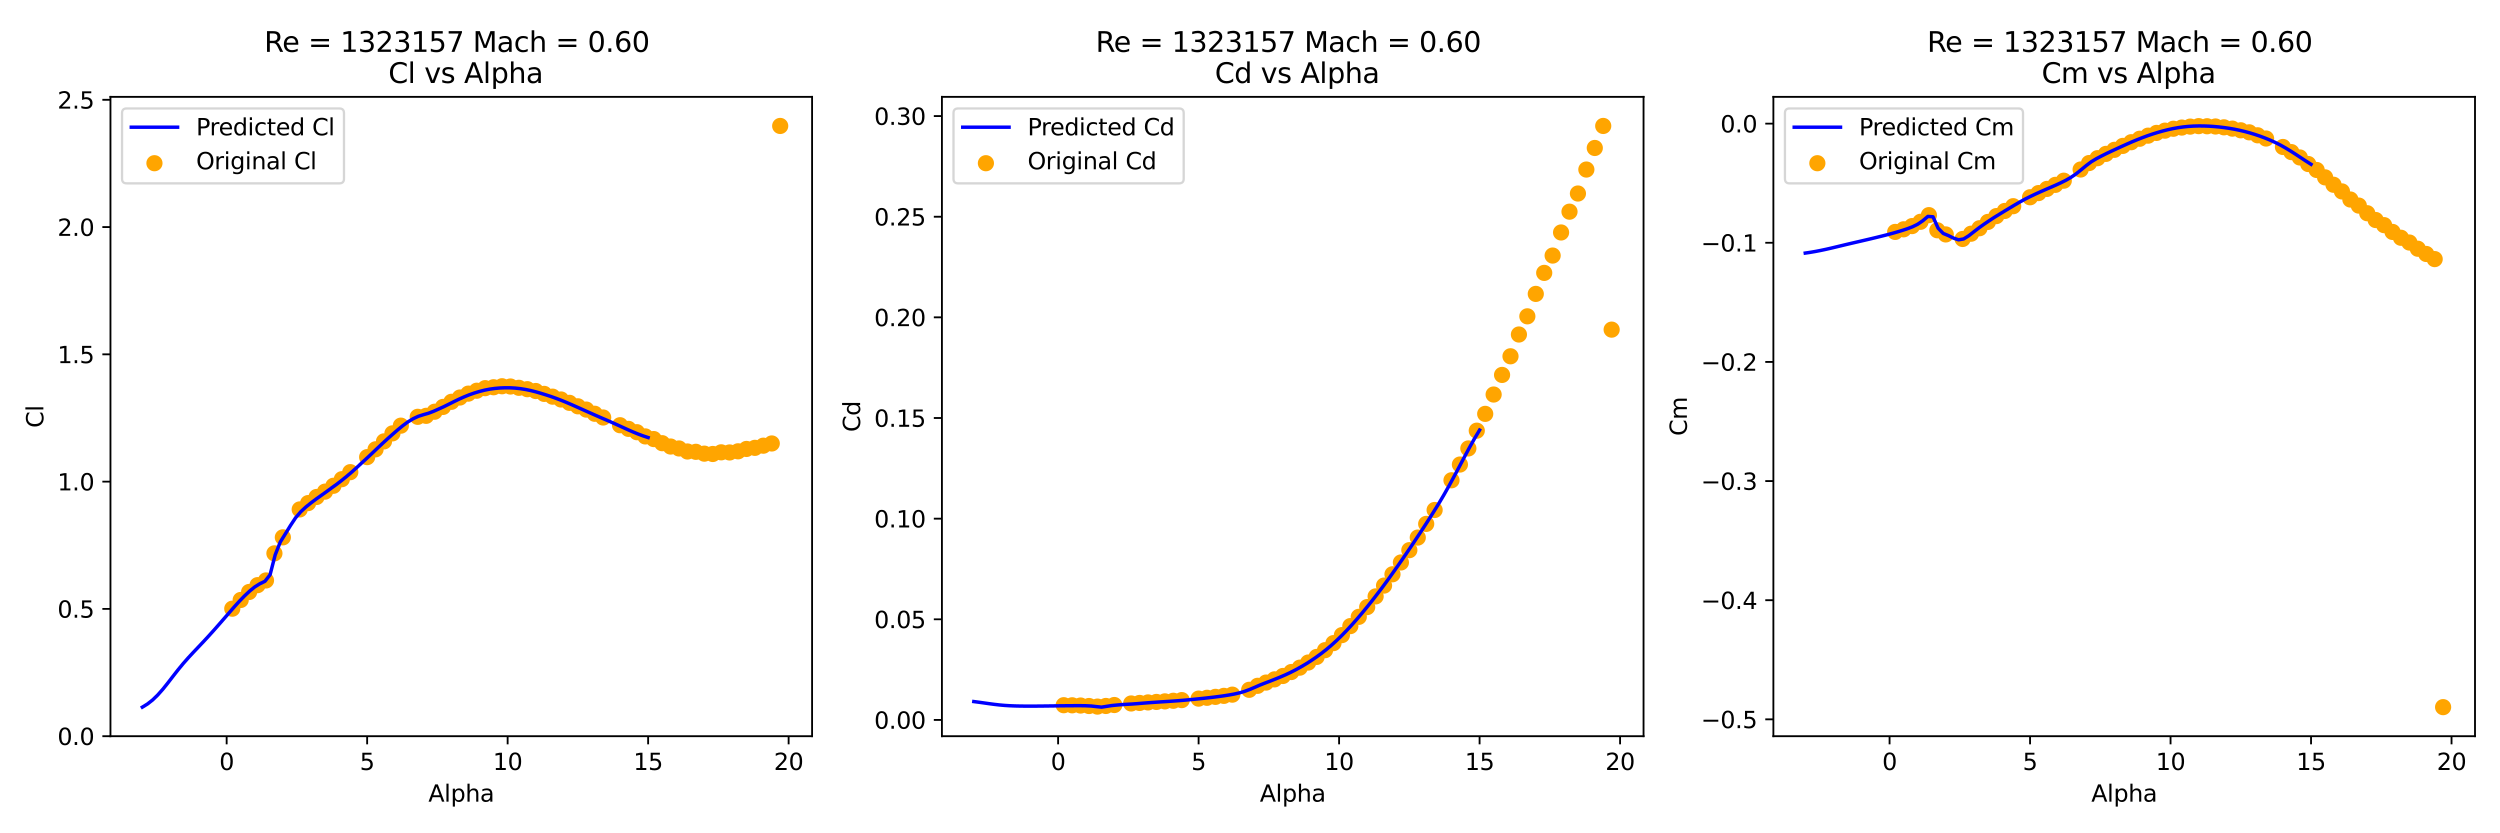 <?xml version="1.0" encoding="utf-8" standalone="no"?>
<!DOCTYPE svg PUBLIC "-//W3C//DTD SVG 1.1//EN"
  "http://www.w3.org/Graphics/SVG/1.1/DTD/svg11.dtd">
<svg xmlns:xlink="http://www.w3.org/1999/xlink" width="1080pt" height="360pt" viewBox="0 0 1080 360" xmlns="http://www.w3.org/2000/svg" version="1.1">
 <defs>
  <style type="text/css">*{stroke-linejoin: round; stroke-linecap: butt}</style>
 </defs>
 <g id="figure_1">
  <g id="patch_1">
   <path d="M 0 360 
L 1080 360 
L 1080 0 
L 0 0 
z
" style="fill: #ffffff"/>
  </g>
  <g id="axes_1">
   <g id="patch_2">
    <path d="M 47.72 318.04 
L 350.82 318.04 
L 350.82 41.856 
L 47.72 41.856 
z
" style="fill: #ffffff"/>
   </g>
   <g id="PathCollection_1">
    <defs>
     <path id="m226fdc1cf6" d="M 0 3 
C 0.796 3 1.559 2.684 2.121 2.121 
C 2.684 1.559 3 0.796 3 0 
C 3 -0.796 2.684 -1.559 2.121 -2.121 
C 1.559 -2.684 0.796 -3 0 -3 
C -0.796 -3 -1.559 -2.684 -2.121 -2.121 
C -2.684 -1.559 -3 -0.796 -3 0 
C -3 0.796 -2.684 1.559 -2.121 2.121 
C -1.559 2.684 -0.796 3 0 3 
z
" style="stroke: #ffa500"/>
    </defs>
    <g clip-path="url(#p9549c93452)">
     <use xlink:href="#m226fdc1cf6" x="100.341" y="262.959" style="fill: #ffa500; stroke: #ffa500"/>
     <use xlink:href="#m226fdc1cf6" x="103.982" y="259.187" style="fill: #ffa500; stroke: #ffa500"/>
     <use xlink:href="#m226fdc1cf6" x="107.624" y="255.734" style="fill: #ffa500; stroke: #ffa500"/>
     <use xlink:href="#m226fdc1cf6" x="111.265" y="252.787" style="fill: #ffa500; stroke: #ffa500"/>
     <use xlink:href="#m226fdc1cf6" x="114.907" y="250.753" style="fill: #ffa500; stroke: #ffa500"/>
     <use xlink:href="#m226fdc1cf6" x="118.549" y="239.052" style="fill: #ffa500; stroke: #ffa500"/>
     <use xlink:href="#m226fdc1cf6" x="122.19" y="232.136" style="fill: #ffa500; stroke: #ffa500"/>
     <use xlink:href="#m226fdc1cf6" x="129.473" y="220.073" style="fill: #ffa500; stroke: #ffa500"/>
     <use xlink:href="#m226fdc1cf6" x="133.115" y="217.334" style="fill: #ffa500; stroke: #ffa500"/>
     <use xlink:href="#m226fdc1cf6" x="136.756" y="214.695" style="fill: #ffa500; stroke: #ffa500"/>
     <use xlink:href="#m226fdc1cf6" x="140.398" y="212.386" style="fill: #ffa500; stroke: #ffa500"/>
     <use xlink:href="#m226fdc1cf6" x="144.04" y="209.857" style="fill: #ffa500; stroke: #ffa500"/>
     <use xlink:href="#m226fdc1cf6" x="147.681" y="207.009" style="fill: #ffa500; stroke: #ffa500"/>
     <use xlink:href="#m226fdc1cf6" x="151.323" y="203.974" style="fill: #ffa500; stroke: #ffa500"/>
     <use xlink:href="#m226fdc1cf6" x="158.606" y="197.475" style="fill: #ffa500; stroke: #ffa500"/>
     <use xlink:href="#m226fdc1cf6" x="162.247" y="194.099" style="fill: #ffa500; stroke: #ffa500"/>
     <use xlink:href="#m226fdc1cf6" x="165.889" y="190.679" style="fill: #ffa500; stroke: #ffa500"/>
     <use xlink:href="#m226fdc1cf6" x="169.531" y="187.215" style="fill: #ffa500; stroke: #ffa500"/>
     <use xlink:href="#m226fdc1cf6" x="173.172" y="183.883" style="fill: #ffa500; stroke: #ffa500"/>
     <use xlink:href="#m226fdc1cf6" x="180.455" y="180.067" style="fill: #ffa500; stroke: #ffa500"/>
     <use xlink:href="#m226fdc1cf6" x="184.097" y="179.639" style="fill: #ffa500; stroke: #ffa500"/>
     <use xlink:href="#m226fdc1cf6" x="187.738" y="177.868" style="fill: #ffa500; stroke: #ffa500"/>
     <use xlink:href="#m226fdc1cf6" x="191.38" y="175.79" style="fill: #ffa500; stroke: #ffa500"/>
     <use xlink:href="#m226fdc1cf6" x="195.022" y="173.58" style="fill: #ffa500; stroke: #ffa500"/>
     <use xlink:href="#m226fdc1cf6" x="198.663" y="171.732" style="fill: #ffa500; stroke: #ffa500"/>
     <use xlink:href="#m226fdc1cf6" x="202.305" y="170.05" style="fill: #ffa500; stroke: #ffa500"/>
     <use xlink:href="#m226fdc1cf6" x="205.946" y="168.796" style="fill: #ffa500; stroke: #ffa500"/>
     <use xlink:href="#m226fdc1cf6" x="209.588" y="167.685" style="fill: #ffa500; stroke: #ffa500"/>
     <use xlink:href="#m226fdc1cf6" x="213.229" y="167.29" style="fill: #ffa500; stroke: #ffa500"/>
     <use xlink:href="#m226fdc1cf6" x="216.871" y="166.861" style="fill: #ffa500; stroke: #ffa500"/>
     <use xlink:href="#m226fdc1cf6" x="220.512" y="166.971" style="fill: #ffa500; stroke: #ffa500"/>
     <use xlink:href="#m226fdc1cf6" x="224.154" y="167.532" style="fill: #ffa500; stroke: #ffa500"/>
     <use xlink:href="#m226fdc1cf6" x="227.796" y="168.125" style="fill: #ffa500; stroke: #ffa500"/>
     <use xlink:href="#m226fdc1cf6" x="231.437" y="168.917" style="fill: #ffa500; stroke: #ffa500"/>
     <use xlink:href="#m226fdc1cf6" x="235.079" y="170.16" style="fill: #ffa500; stroke: #ffa500"/>
     <use xlink:href="#m226fdc1cf6" x="238.72" y="171.358" style="fill: #ffa500; stroke: #ffa500"/>
     <use xlink:href="#m226fdc1cf6" x="242.362" y="172.579" style="fill: #ffa500; stroke: #ffa500"/>
     <use xlink:href="#m226fdc1cf6" x="246.003" y="174.03" style="fill: #ffa500; stroke: #ffa500"/>
     <use xlink:href="#m226fdc1cf6" x="249.645" y="175.526" style="fill: #ffa500; stroke: #ffa500"/>
     <use xlink:href="#m226fdc1cf6" x="253.287" y="176.944" style="fill: #ffa500; stroke: #ffa500"/>
     <use xlink:href="#m226fdc1cf6" x="256.928" y="178.748" style="fill: #ffa500; stroke: #ffa500"/>
     <use xlink:href="#m226fdc1cf6" x="260.57" y="180.364" style="fill: #ffa500; stroke: #ffa500"/>
     <use xlink:href="#m226fdc1cf6" x="267.853" y="183.696" style="fill: #ffa500; stroke: #ffa500"/>
     <use xlink:href="#m226fdc1cf6" x="271.494" y="185.269" style="fill: #ffa500; stroke: #ffa500"/>
     <use xlink:href="#m226fdc1cf6" x="275.136" y="186.709" style="fill: #ffa500; stroke: #ffa500"/>
     <use xlink:href="#m226fdc1cf6" x="278.778" y="188.535" style="fill: #ffa500; stroke: #ffa500"/>
     <use xlink:href="#m226fdc1cf6" x="282.419" y="189.678" style="fill: #ffa500; stroke: #ffa500"/>
     <use xlink:href="#m226fdc1cf6" x="286.061" y="191.46" style="fill: #ffa500; stroke: #ffa500"/>
     <use xlink:href="#m226fdc1cf6" x="289.702" y="192.9" style="fill: #ffa500; stroke: #ffa500"/>
     <use xlink:href="#m226fdc1cf6" x="293.344" y="193.736" style="fill: #ffa500; stroke: #ffa500"/>
     <use xlink:href="#m226fdc1cf6" x="296.985" y="195.045" style="fill: #ffa500; stroke: #ffa500"/>
     <use xlink:href="#m226fdc1cf6" x="300.627" y="195.188" style="fill: #ffa500; stroke: #ffa500"/>
     <use xlink:href="#m226fdc1cf6" x="304.269" y="195.979" style="fill: #ffa500; stroke: #ffa500"/>
     <use xlink:href="#m226fdc1cf6" x="307.91" y="196.122" style="fill: #ffa500; stroke: #ffa500"/>
     <use xlink:href="#m226fdc1cf6" x="311.552" y="195.408" style="fill: #ffa500; stroke: #ffa500"/>
     <use xlink:href="#m226fdc1cf6" x="315.193" y="195.462" style="fill: #ffa500; stroke: #ffa500"/>
     <use xlink:href="#m226fdc1cf6" x="318.835" y="194.968" style="fill: #ffa500; stroke: #ffa500"/>
     <use xlink:href="#m226fdc1cf6" x="322.476" y="193.945" style="fill: #ffa500; stroke: #ffa500"/>
     <use xlink:href="#m226fdc1cf6" x="326.118" y="193.472" style="fill: #ffa500; stroke: #ffa500"/>
     <use xlink:href="#m226fdc1cf6" x="329.76" y="192.537" style="fill: #ffa500; stroke: #ffa500"/>
     <use xlink:href="#m226fdc1cf6" x="333.401" y="191.581" style="fill: #ffa500; stroke: #ffa500"/>
     <use xlink:href="#m226fdc1cf6" x="337.043" y="54.41" style="fill: #ffa500; stroke: #ffa500"/>
    </g>
   </g>
   <g id="matplotlib.axis_1">
    <g id="xtick_1">
     <g id="line2d_1">
      <defs>
       <path id="mcac090b520" d="M 0 0 
L 0 3.5 
" style="stroke: #000000; stroke-width: 0.8"/>
      </defs>
      <g>
       <use xlink:href="#mcac090b520" x="97.913" y="318.04" style="stroke: #000000; stroke-width: 0.8"/>
      </g>
     </g>
     <g id="text_1">
      <!-- 0 -->
      <g transform="translate(94.732 332.638) scale(0.1 -0.1)">
       <defs>
        <path id="DejaVuSans-30" d="M 2034 4250 
Q 1547 4250 1301 3770 
Q 1056 3291 1056 2328 
Q 1056 1369 1301 889 
Q 1547 409 2034 409 
Q 2525 409 2770 889 
Q 3016 1369 3016 2328 
Q 3016 3291 2770 3770 
Q 2525 4250 2034 4250 
z
M 2034 4750 
Q 2819 4750 3233 4129 
Q 3647 3509 3647 2328 
Q 3647 1150 3233 529 
Q 2819 -91 2034 -91 
Q 1250 -91 836 529 
Q 422 1150 422 2328 
Q 422 3509 836 4129 
Q 1250 4750 2034 4750 
z
" transform="scale(0.016)"/>
       </defs>
       <use xlink:href="#DejaVuSans-30"/>
      </g>
     </g>
    </g>
    <g id="xtick_2">
     <g id="line2d_2">
      <g>
       <use xlink:href="#mcac090b520" x="158.606" y="318.04" style="stroke: #000000; stroke-width: 0.8"/>
      </g>
     </g>
     <g id="text_2">
      <!-- 5 -->
      <g transform="translate(155.425 332.638) scale(0.1 -0.1)">
       <defs>
        <path id="DejaVuSans-35" d="M 691 4666 
L 3169 4666 
L 3169 4134 
L 1269 4134 
L 1269 2991 
Q 1406 3038 1543 3061 
Q 1681 3084 1819 3084 
Q 2600 3084 3056 2656 
Q 3513 2228 3513 1497 
Q 3513 744 3044 326 
Q 2575 -91 1722 -91 
Q 1428 -91 1123 -41 
Q 819 9 494 109 
L 494 744 
Q 775 591 1075 516 
Q 1375 441 1709 441 
Q 2250 441 2565 725 
Q 2881 1009 2881 1497 
Q 2881 1984 2565 2268 
Q 2250 2553 1709 2553 
Q 1456 2553 1204 2497 
Q 953 2441 691 2322 
L 691 4666 
z
" transform="scale(0.016)"/>
       </defs>
       <use xlink:href="#DejaVuSans-35"/>
      </g>
     </g>
    </g>
    <g id="xtick_3">
     <g id="line2d_3">
      <g>
       <use xlink:href="#mcac090b520" x="219.299" y="318.04" style="stroke: #000000; stroke-width: 0.8"/>
      </g>
     </g>
     <g id="text_3">
      <!-- 10 -->
      <g transform="translate(212.936 332.638) scale(0.1 -0.1)">
       <defs>
        <path id="DejaVuSans-31" d="M 794 531 
L 1825 531 
L 1825 4091 
L 703 3866 
L 703 4441 
L 1819 4666 
L 2450 4666 
L 2450 531 
L 3481 531 
L 3481 0 
L 794 0 
L 794 531 
z
" transform="scale(0.016)"/>
       </defs>
       <use xlink:href="#DejaVuSans-31"/>
       <use xlink:href="#DejaVuSans-30" x="63.623"/>
      </g>
     </g>
    </g>
    <g id="xtick_4">
     <g id="line2d_4">
      <g>
       <use xlink:href="#mcac090b520" x="279.991" y="318.04" style="stroke: #000000; stroke-width: 0.8"/>
      </g>
     </g>
     <g id="text_4">
      <!-- 15 -->
      <g transform="translate(273.629 332.638) scale(0.1 -0.1)">
       <use xlink:href="#DejaVuSans-31"/>
       <use xlink:href="#DejaVuSans-35" x="63.623"/>
      </g>
     </g>
    </g>
    <g id="xtick_5">
     <g id="line2d_5">
      <g>
       <use xlink:href="#mcac090b520" x="340.684" y="318.04" style="stroke: #000000; stroke-width: 0.8"/>
      </g>
     </g>
     <g id="text_5">
      <!-- 20 -->
      <g transform="translate(334.322 332.638) scale(0.1 -0.1)">
       <defs>
        <path id="DejaVuSans-32" d="M 1228 531 
L 3431 531 
L 3431 0 
L 469 0 
L 469 531 
Q 828 903 1448 1529 
Q 2069 2156 2228 2338 
Q 2531 2678 2651 2914 
Q 2772 3150 2772 3378 
Q 2772 3750 2511 3984 
Q 2250 4219 1831 4219 
Q 1534 4219 1204 4116 
Q 875 4013 500 3803 
L 500 4441 
Q 881 4594 1212 4672 
Q 1544 4750 1819 4750 
Q 2544 4750 2975 4387 
Q 3406 4025 3406 3419 
Q 3406 3131 3298 2873 
Q 3191 2616 2906 2266 
Q 2828 2175 2409 1742 
Q 1991 1309 1228 531 
z
" transform="scale(0.016)"/>
       </defs>
       <use xlink:href="#DejaVuSans-32"/>
       <use xlink:href="#DejaVuSans-30" x="63.623"/>
      </g>
     </g>
    </g>
    <g id="text_6">
     <!-- Alpha -->
     <g transform="translate(185.054 346.317) scale(0.1 -0.1)">
      <defs>
       <path id="DejaVuSans-41" d="M 2188 4044 
L 1331 1722 
L 3047 1722 
L 2188 4044 
z
M 1831 4666 
L 2547 4666 
L 4325 0 
L 3669 0 
L 3244 1197 
L 1141 1197 
L 716 0 
L 50 0 
L 1831 4666 
z
" transform="scale(0.016)"/>
       <path id="DejaVuSans-6c" d="M 603 4863 
L 1178 4863 
L 1178 0 
L 603 0 
L 603 4863 
z
" transform="scale(0.016)"/>
       <path id="DejaVuSans-70" d="M 1159 525 
L 1159 -1331 
L 581 -1331 
L 581 3500 
L 1159 3500 
L 1159 2969 
Q 1341 3281 1617 3432 
Q 1894 3584 2278 3584 
Q 2916 3584 3314 3078 
Q 3713 2572 3713 1747 
Q 3713 922 3314 415 
Q 2916 -91 2278 -91 
Q 1894 -91 1617 61 
Q 1341 213 1159 525 
z
M 3116 1747 
Q 3116 2381 2855 2742 
Q 2594 3103 2138 3103 
Q 1681 3103 1420 2742 
Q 1159 2381 1159 1747 
Q 1159 1113 1420 752 
Q 1681 391 2138 391 
Q 2594 391 2855 752 
Q 3116 1113 3116 1747 
z
" transform="scale(0.016)"/>
       <path id="DejaVuSans-68" d="M 3513 2113 
L 3513 0 
L 2938 0 
L 2938 2094 
Q 2938 2591 2744 2837 
Q 2550 3084 2163 3084 
Q 1697 3084 1428 2787 
Q 1159 2491 1159 1978 
L 1159 0 
L 581 0 
L 581 4863 
L 1159 4863 
L 1159 2956 
Q 1366 3272 1645 3428 
Q 1925 3584 2291 3584 
Q 2894 3584 3203 3211 
Q 3513 2838 3513 2113 
z
" transform="scale(0.016)"/>
       <path id="DejaVuSans-61" d="M 2194 1759 
Q 1497 1759 1228 1600 
Q 959 1441 959 1056 
Q 959 750 1161 570 
Q 1363 391 1709 391 
Q 2188 391 2477 730 
Q 2766 1069 2766 1631 
L 2766 1759 
L 2194 1759 
z
M 3341 1997 
L 3341 0 
L 2766 0 
L 2766 531 
Q 2569 213 2275 61 
Q 1981 -91 1556 -91 
Q 1019 -91 701 211 
Q 384 513 384 1019 
Q 384 1609 779 1909 
Q 1175 2209 1959 2209 
L 2766 2209 
L 2766 2266 
Q 2766 2663 2505 2880 
Q 2244 3097 1772 3097 
Q 1472 3097 1187 3025 
Q 903 2953 641 2809 
L 641 3341 
Q 956 3463 1253 3523 
Q 1550 3584 1831 3584 
Q 2591 3584 2966 3190 
Q 3341 2797 3341 1997 
z
" transform="scale(0.016)"/>
      </defs>
      <use xlink:href="#DejaVuSans-41"/>
      <use xlink:href="#DejaVuSans-6c" x="68.408"/>
      <use xlink:href="#DejaVuSans-70" x="96.191"/>
      <use xlink:href="#DejaVuSans-68" x="159.668"/>
      <use xlink:href="#DejaVuSans-61" x="223.047"/>
     </g>
    </g>
   </g>
   <g id="matplotlib.axis_2">
    <g id="ytick_1">
     <g id="line2d_6">
      <defs>
       <path id="m7397a67894" d="M 0 0 
L -3.5 0 
" style="stroke: #000000; stroke-width: 0.8"/>
      </defs>
      <g>
       <use xlink:href="#m7397a67894" x="47.72" y="318.029" style="stroke: #000000; stroke-width: 0.8"/>
      </g>
     </g>
     <g id="text_7">
      <!-- 0.0 -->
      <g transform="translate(24.817 321.828) scale(0.1 -0.1)">
       <defs>
        <path id="DejaVuSans-2e" d="M 684 794 
L 1344 794 
L 1344 0 
L 684 0 
L 684 794 
z
" transform="scale(0.016)"/>
       </defs>
       <use xlink:href="#DejaVuSans-30"/>
       <use xlink:href="#DejaVuSans-2e" x="63.623"/>
       <use xlink:href="#DejaVuSans-30" x="95.41"/>
      </g>
     </g>
    </g>
    <g id="ytick_2">
     <g id="line2d_7">
      <g>
       <use xlink:href="#m7397a67894" x="47.72" y="263.047" style="stroke: #000000; stroke-width: 0.8"/>
      </g>
     </g>
     <g id="text_8">
      <!-- 0.5 -->
      <g transform="translate(24.817 266.846) scale(0.1 -0.1)">
       <use xlink:href="#DejaVuSans-30"/>
       <use xlink:href="#DejaVuSans-2e" x="63.623"/>
       <use xlink:href="#DejaVuSans-35" x="95.41"/>
      </g>
     </g>
    </g>
    <g id="ytick_3">
     <g id="line2d_8">
      <g>
       <use xlink:href="#m7397a67894" x="47.72" y="208.064" style="stroke: #000000; stroke-width: 0.8"/>
      </g>
     </g>
     <g id="text_9">
      <!-- 1.0 -->
      <g transform="translate(24.817 211.864) scale(0.1 -0.1)">
       <use xlink:href="#DejaVuSans-31"/>
       <use xlink:href="#DejaVuSans-2e" x="63.623"/>
       <use xlink:href="#DejaVuSans-30" x="95.41"/>
      </g>
     </g>
    </g>
    <g id="ytick_4">
     <g id="line2d_9">
      <g>
       <use xlink:href="#m7397a67894" x="47.72" y="153.082" style="stroke: #000000; stroke-width: 0.8"/>
      </g>
     </g>
     <g id="text_10">
      <!-- 1.5 -->
      <g transform="translate(24.817 156.881) scale(0.1 -0.1)">
       <use xlink:href="#DejaVuSans-31"/>
       <use xlink:href="#DejaVuSans-2e" x="63.623"/>
       <use xlink:href="#DejaVuSans-35" x="95.41"/>
      </g>
     </g>
    </g>
    <g id="ytick_5">
     <g id="line2d_10">
      <g>
       <use xlink:href="#m7397a67894" x="47.72" y="98.1" style="stroke: #000000; stroke-width: 0.8"/>
      </g>
     </g>
     <g id="text_11">
      <!-- 2.0 -->
      <g transform="translate(24.817 101.899) scale(0.1 -0.1)">
       <use xlink:href="#DejaVuSans-32"/>
       <use xlink:href="#DejaVuSans-2e" x="63.623"/>
       <use xlink:href="#DejaVuSans-30" x="95.41"/>
      </g>
     </g>
    </g>
    <g id="ytick_6">
     <g id="line2d_11">
      <g>
       <use xlink:href="#m7397a67894" x="47.72" y="43.118" style="stroke: #000000; stroke-width: 0.8"/>
      </g>
     </g>
     <g id="text_12">
      <!-- 2.5 -->
      <g transform="translate(24.817 46.917) scale(0.1 -0.1)">
       <use xlink:href="#DejaVuSans-32"/>
       <use xlink:href="#DejaVuSans-2e" x="63.623"/>
       <use xlink:href="#DejaVuSans-35" x="95.41"/>
      </g>
     </g>
    </g>
    <g id="text_13">
     <!-- Cl -->
     <g transform="translate(18.737 184.828) rotate(-90) scale(0.1 -0.1)">
      <defs>
       <path id="DejaVuSans-43" d="M 4122 4306 
L 4122 3641 
Q 3803 3938 3442 4084 
Q 3081 4231 2675 4231 
Q 1875 4231 1450 3742 
Q 1025 3253 1025 2328 
Q 1025 1406 1450 917 
Q 1875 428 2675 428 
Q 3081 428 3442 575 
Q 3803 722 4122 1019 
L 4122 359 
Q 3791 134 3420 21 
Q 3050 -91 2638 -91 
Q 1578 -91 968 557 
Q 359 1206 359 2328 
Q 359 3453 968 4101 
Q 1578 4750 2638 4750 
Q 3056 4750 3426 4639 
Q 3797 4528 4122 4306 
z
" transform="scale(0.016)"/>
      </defs>
      <use xlink:href="#DejaVuSans-43"/>
      <use xlink:href="#DejaVuSans-6c" x="69.824"/>
     </g>
    </g>
   </g>
   <g id="line2d_12">
    <path d="M 61.497 305.486 
L 63.704 304.124 
L 65.911 302.399 
L 68.118 300.256 
L 70.325 297.769 
L 72.532 295.016 
L 74.739 292.149 
L 76.946 289.331 
L 79.153 286.648 
L 81.36 284.139 
L 83.567 281.76 
L 85.774 279.436 
L 87.981 277.101 
L 90.188 274.713 
L 92.395 272.261 
L 94.602 269.76 
L 96.809 267.228 
L 99.016 264.69 
L 101.223 262.146 
L 103.431 259.713 
L 105.638 257.439 
L 107.845 255.356 
L 110.052 253.556 
L 112.259 252.174 
L 114.466 251.109 
L 116.673 248.284 
L 118.88 239.715 
L 121.087 234.139 
L 123.294 230.592 
L 125.501 226.996 
L 127.708 223.662 
L 129.915 221.092 
L 132.122 219.042 
L 134.329 217.268 
L 136.536 215.614 
L 138.743 214.041 
L 140.95 212.473 
L 143.157 210.848 
L 145.364 209.265 
L 147.571 207.576 
L 149.778 205.778 
L 151.985 203.897 
L 154.192 201.914 
L 156.399 199.852 
L 158.606 197.835 
L 160.813 195.761 
L 163.02 193.654 
L 165.227 191.574 
L 167.434 189.549 
L 169.641 187.592 
L 171.848 185.671 
L 174.055 183.858 
L 176.262 182.231 
L 178.469 180.893 
L 180.676 179.86 
L 182.883 179.15 
L 185.09 178.524 
L 187.297 177.683 
L 189.504 176.7 
L 191.711 175.697 
L 193.918 174.601 
L 196.125 173.492 
L 198.332 172.426 
L 200.539 171.441 
L 202.746 170.543 
L 204.953 169.769 
L 207.16 169.105 
L 209.367 168.542 
L 211.574 168.108 
L 213.781 167.803 
L 215.988 167.61 
L 218.195 167.52 
L 220.402 167.536 
L 222.609 167.662 
L 224.816 167.901 
L 227.023 168.252 
L 229.23 168.71 
L 231.437 169.265 
L 233.644 169.907 
L 235.851 170.585 
L 238.058 171.309 
L 240.265 172.098 
L 242.472 172.941 
L 244.679 173.843 
L 246.886 174.79 
L 249.093 175.767 
L 251.3 176.758 
L 253.507 177.749 
L 255.714 178.731 
L 257.921 179.701 
L 260.128 180.665 
L 262.335 181.61 
L 264.542 182.578 
L 266.749 183.576 
L 268.956 184.587 
L 271.163 185.591 
L 273.37 186.562 
L 275.577 187.469 
L 277.784 188.292 
L 279.991 189.02 
" clip-path="url(#p9549c93452)" style="fill: none; stroke: #0000ff; stroke-width: 1.5; stroke-linecap: square"/>
   </g>
   <g id="patch_3">
    <path d="M 47.72 318.04 
L 47.72 41.856 
" style="fill: none; stroke: #000000; stroke-width: 0.8; stroke-linejoin: miter; stroke-linecap: square"/>
   </g>
   <g id="patch_4">
    <path d="M 350.82 318.04 
L 350.82 41.856 
" style="fill: none; stroke: #000000; stroke-width: 0.8; stroke-linejoin: miter; stroke-linecap: square"/>
   </g>
   <g id="patch_5">
    <path d="M 47.72 318.04 
L 350.82 318.04 
" style="fill: none; stroke: #000000; stroke-width: 0.8; stroke-linejoin: miter; stroke-linecap: square"/>
   </g>
   <g id="patch_6">
    <path d="M 47.72 41.856 
L 350.82 41.856 
" style="fill: none; stroke: #000000; stroke-width: 0.8; stroke-linejoin: miter; stroke-linecap: square"/>
   </g>
   <g id="text_14">
    <!-- Re = 1323157 Mach = 0.60  -->
    <g transform="translate(114.145 22.419) scale(0.12 -0.12)">
     <defs>
      <path id="DejaVuSans-52" d="M 2841 2188 
Q 3044 2119 3236 1894 
Q 3428 1669 3622 1275 
L 4263 0 
L 3584 0 
L 2988 1197 
Q 2756 1666 2539 1819 
Q 2322 1972 1947 1972 
L 1259 1972 
L 1259 0 
L 628 0 
L 628 4666 
L 2053 4666 
Q 2853 4666 3247 4331 
Q 3641 3997 3641 3322 
Q 3641 2881 3436 2590 
Q 3231 2300 2841 2188 
z
M 1259 4147 
L 1259 2491 
L 2053 2491 
Q 2509 2491 2742 2702 
Q 2975 2913 2975 3322 
Q 2975 3731 2742 3939 
Q 2509 4147 2053 4147 
L 1259 4147 
z
" transform="scale(0.016)"/>
      <path id="DejaVuSans-65" d="M 3597 1894 
L 3597 1613 
L 953 1613 
Q 991 1019 1311 708 
Q 1631 397 2203 397 
Q 2534 397 2845 478 
Q 3156 559 3463 722 
L 3463 178 
Q 3153 47 2828 -22 
Q 2503 -91 2169 -91 
Q 1331 -91 842 396 
Q 353 884 353 1716 
Q 353 2575 817 3079 
Q 1281 3584 2069 3584 
Q 2775 3584 3186 3129 
Q 3597 2675 3597 1894 
z
M 3022 2063 
Q 3016 2534 2758 2815 
Q 2500 3097 2075 3097 
Q 1594 3097 1305 2825 
Q 1016 2553 972 2059 
L 3022 2063 
z
" transform="scale(0.016)"/>
      <path id="DejaVuSans-20" transform="scale(0.016)"/>
      <path id="DejaVuSans-3d" d="M 678 2906 
L 4684 2906 
L 4684 2381 
L 678 2381 
L 678 2906 
z
M 678 1631 
L 4684 1631 
L 4684 1100 
L 678 1100 
L 678 1631 
z
" transform="scale(0.016)"/>
      <path id="DejaVuSans-33" d="M 2597 2516 
Q 3050 2419 3304 2112 
Q 3559 1806 3559 1356 
Q 3559 666 3084 287 
Q 2609 -91 1734 -91 
Q 1441 -91 1130 -33 
Q 819 25 488 141 
L 488 750 
Q 750 597 1062 519 
Q 1375 441 1716 441 
Q 2309 441 2620 675 
Q 2931 909 2931 1356 
Q 2931 1769 2642 2001 
Q 2353 2234 1838 2234 
L 1294 2234 
L 1294 2753 
L 1863 2753 
Q 2328 2753 2575 2939 
Q 2822 3125 2822 3475 
Q 2822 3834 2567 4026 
Q 2313 4219 1838 4219 
Q 1578 4219 1281 4162 
Q 984 4106 628 3988 
L 628 4550 
Q 988 4650 1302 4700 
Q 1616 4750 1894 4750 
Q 2613 4750 3031 4423 
Q 3450 4097 3450 3541 
Q 3450 3153 3228 2886 
Q 3006 2619 2597 2516 
z
" transform="scale(0.016)"/>
      <path id="DejaVuSans-37" d="M 525 4666 
L 3525 4666 
L 3525 4397 
L 1831 0 
L 1172 0 
L 2766 4134 
L 525 4134 
L 525 4666 
z
" transform="scale(0.016)"/>
      <path id="DejaVuSans-4d" d="M 628 4666 
L 1569 4666 
L 2759 1491 
L 3956 4666 
L 4897 4666 
L 4897 0 
L 4281 0 
L 4281 4097 
L 3078 897 
L 2444 897 
L 1241 4097 
L 1241 0 
L 628 0 
L 628 4666 
z
" transform="scale(0.016)"/>
      <path id="DejaVuSans-63" d="M 3122 3366 
L 3122 2828 
Q 2878 2963 2633 3030 
Q 2388 3097 2138 3097 
Q 1578 3097 1268 2742 
Q 959 2388 959 1747 
Q 959 1106 1268 751 
Q 1578 397 2138 397 
Q 2388 397 2633 464 
Q 2878 531 3122 666 
L 3122 134 
Q 2881 22 2623 -34 
Q 2366 -91 2075 -91 
Q 1284 -91 818 406 
Q 353 903 353 1747 
Q 353 2603 823 3093 
Q 1294 3584 2113 3584 
Q 2378 3584 2631 3529 
Q 2884 3475 3122 3366 
z
" transform="scale(0.016)"/>
      <path id="DejaVuSans-36" d="M 2113 2584 
Q 1688 2584 1439 2293 
Q 1191 2003 1191 1497 
Q 1191 994 1439 701 
Q 1688 409 2113 409 
Q 2538 409 2786 701 
Q 3034 994 3034 1497 
Q 3034 2003 2786 2293 
Q 2538 2584 2113 2584 
z
M 3366 4563 
L 3366 3988 
Q 3128 4100 2886 4159 
Q 2644 4219 2406 4219 
Q 1781 4219 1451 3797 
Q 1122 3375 1075 2522 
Q 1259 2794 1537 2939 
Q 1816 3084 2150 3084 
Q 2853 3084 3261 2657 
Q 3669 2231 3669 1497 
Q 3669 778 3244 343 
Q 2819 -91 2113 -91 
Q 1303 -91 875 529 
Q 447 1150 447 2328 
Q 447 3434 972 4092 
Q 1497 4750 2381 4750 
Q 2619 4750 2861 4703 
Q 3103 4656 3366 4563 
z
" transform="scale(0.016)"/>
     </defs>
     <use xlink:href="#DejaVuSans-52"/>
     <use xlink:href="#DejaVuSans-65" x="64.982"/>
     <use xlink:href="#DejaVuSans-20" x="126.506"/>
     <use xlink:href="#DejaVuSans-3d" x="158.293"/>
     <use xlink:href="#DejaVuSans-20" x="242.082"/>
     <use xlink:href="#DejaVuSans-31" x="273.869"/>
     <use xlink:href="#DejaVuSans-33" x="337.492"/>
     <use xlink:href="#DejaVuSans-32" x="401.115"/>
     <use xlink:href="#DejaVuSans-33" x="464.738"/>
     <use xlink:href="#DejaVuSans-31" x="528.361"/>
     <use xlink:href="#DejaVuSans-35" x="591.984"/>
     <use xlink:href="#DejaVuSans-37" x="655.607"/>
     <use xlink:href="#DejaVuSans-20" x="719.23"/>
     <use xlink:href="#DejaVuSans-4d" x="751.018"/>
     <use xlink:href="#DejaVuSans-61" x="837.297"/>
     <use xlink:href="#DejaVuSans-63" x="898.576"/>
     <use xlink:href="#DejaVuSans-68" x="953.557"/>
     <use xlink:href="#DejaVuSans-20" x="1016.936"/>
     <use xlink:href="#DejaVuSans-3d" x="1048.723"/>
     <use xlink:href="#DejaVuSans-20" x="1132.512"/>
     <use xlink:href="#DejaVuSans-30" x="1164.299"/>
     <use xlink:href="#DejaVuSans-2e" x="1227.922"/>
     <use xlink:href="#DejaVuSans-36" x="1259.709"/>
     <use xlink:href="#DejaVuSans-30" x="1323.332"/>
     <use xlink:href="#DejaVuSans-20" x="1386.955"/>
    </g>
    <!--  Cl vs Alpha -->
    <g transform="translate(163.956 35.856) scale(0.12 -0.12)">
     <defs>
      <path id="DejaVuSans-76" d="M 191 3500 
L 800 3500 
L 1894 563 
L 2988 3500 
L 3597 3500 
L 2284 0 
L 1503 0 
L 191 3500 
z
" transform="scale(0.016)"/>
      <path id="DejaVuSans-73" d="M 2834 3397 
L 2834 2853 
Q 2591 2978 2328 3040 
Q 2066 3103 1784 3103 
Q 1356 3103 1142 2972 
Q 928 2841 928 2578 
Q 928 2378 1081 2264 
Q 1234 2150 1697 2047 
L 1894 2003 
Q 2506 1872 2764 1633 
Q 3022 1394 3022 966 
Q 3022 478 2636 193 
Q 2250 -91 1575 -91 
Q 1294 -91 989 -36 
Q 684 19 347 128 
L 347 722 
Q 666 556 975 473 
Q 1284 391 1588 391 
Q 1994 391 2212 530 
Q 2431 669 2431 922 
Q 2431 1156 2273 1281 
Q 2116 1406 1581 1522 
L 1381 1569 
Q 847 1681 609 1914 
Q 372 2147 372 2553 
Q 372 3047 722 3315 
Q 1072 3584 1716 3584 
Q 2034 3584 2315 3537 
Q 2597 3491 2834 3397 
z
" transform="scale(0.016)"/>
     </defs>
     <use xlink:href="#DejaVuSans-20"/>
     <use xlink:href="#DejaVuSans-43" x="31.787"/>
     <use xlink:href="#DejaVuSans-6c" x="101.611"/>
     <use xlink:href="#DejaVuSans-20" x="129.395"/>
     <use xlink:href="#DejaVuSans-76" x="161.182"/>
     <use xlink:href="#DejaVuSans-73" x="220.361"/>
     <use xlink:href="#DejaVuSans-20" x="272.461"/>
     <use xlink:href="#DejaVuSans-41" x="304.248"/>
     <use xlink:href="#DejaVuSans-6c" x="372.656"/>
     <use xlink:href="#DejaVuSans-70" x="400.439"/>
     <use xlink:href="#DejaVuSans-68" x="463.916"/>
     <use xlink:href="#DejaVuSans-61" x="527.295"/>
    </g>
   </g>
   <g id="legend_1">
    <g id="patch_7">
     <path d="M 54.72 79.212 
L 146.6 79.212 
Q 148.6 79.212 148.6 77.212 
L 148.6 48.856 
Q 148.6 46.856 146.6 46.856 
L 54.72 46.856 
Q 52.72 46.856 52.72 48.856 
L 52.72 77.212 
Q 52.72 79.212 54.72 79.212 
z
" style="fill: #ffffff; opacity: 0.8; stroke: #cccccc; stroke-linejoin: miter"/>
    </g>
    <g id="line2d_13">
     <path d="M 56.72 54.954 
L 66.72 54.954 
L 76.72 54.954 
" style="fill: none; stroke: #0000ff; stroke-width: 1.5; stroke-linecap: square"/>
    </g>
    <g id="text_15">
     <!-- Predicted Cl -->
     <g transform="translate(84.72 58.454) scale(0.1 -0.1)">
      <defs>
       <path id="DejaVuSans-50" d="M 1259 4147 
L 1259 2394 
L 2053 2394 
Q 2494 2394 2734 2622 
Q 2975 2850 2975 3272 
Q 2975 3691 2734 3919 
Q 2494 4147 2053 4147 
L 1259 4147 
z
M 628 4666 
L 2053 4666 
Q 2838 4666 3239 4311 
Q 3641 3956 3641 3272 
Q 3641 2581 3239 2228 
Q 2838 1875 2053 1875 
L 1259 1875 
L 1259 0 
L 628 0 
L 628 4666 
z
" transform="scale(0.016)"/>
       <path id="DejaVuSans-72" d="M 2631 2963 
Q 2534 3019 2420 3045 
Q 2306 3072 2169 3072 
Q 1681 3072 1420 2755 
Q 1159 2438 1159 1844 
L 1159 0 
L 581 0 
L 581 3500 
L 1159 3500 
L 1159 2956 
Q 1341 3275 1631 3429 
Q 1922 3584 2338 3584 
Q 2397 3584 2469 3576 
Q 2541 3569 2628 3553 
L 2631 2963 
z
" transform="scale(0.016)"/>
       <path id="DejaVuSans-64" d="M 2906 2969 
L 2906 4863 
L 3481 4863 
L 3481 0 
L 2906 0 
L 2906 525 
Q 2725 213 2448 61 
Q 2172 -91 1784 -91 
Q 1150 -91 751 415 
Q 353 922 353 1747 
Q 353 2572 751 3078 
Q 1150 3584 1784 3584 
Q 2172 3584 2448 3432 
Q 2725 3281 2906 2969 
z
M 947 1747 
Q 947 1113 1208 752 
Q 1469 391 1925 391 
Q 2381 391 2643 752 
Q 2906 1113 2906 1747 
Q 2906 2381 2643 2742 
Q 2381 3103 1925 3103 
Q 1469 3103 1208 2742 
Q 947 2381 947 1747 
z
" transform="scale(0.016)"/>
       <path id="DejaVuSans-69" d="M 603 3500 
L 1178 3500 
L 1178 0 
L 603 0 
L 603 3500 
z
M 603 4863 
L 1178 4863 
L 1178 4134 
L 603 4134 
L 603 4863 
z
" transform="scale(0.016)"/>
       <path id="DejaVuSans-74" d="M 1172 4494 
L 1172 3500 
L 2356 3500 
L 2356 3053 
L 1172 3053 
L 1172 1153 
Q 1172 725 1289 603 
Q 1406 481 1766 481 
L 2356 481 
L 2356 0 
L 1766 0 
Q 1100 0 847 248 
Q 594 497 594 1153 
L 594 3053 
L 172 3053 
L 172 3500 
L 594 3500 
L 594 4494 
L 1172 4494 
z
" transform="scale(0.016)"/>
      </defs>
      <use xlink:href="#DejaVuSans-50"/>
      <use xlink:href="#DejaVuSans-72" x="58.553"/>
      <use xlink:href="#DejaVuSans-65" x="97.416"/>
      <use xlink:href="#DejaVuSans-64" x="158.939"/>
      <use xlink:href="#DejaVuSans-69" x="222.416"/>
      <use xlink:href="#DejaVuSans-63" x="250.199"/>
      <use xlink:href="#DejaVuSans-74" x="305.18"/>
      <use xlink:href="#DejaVuSans-65" x="344.389"/>
      <use xlink:href="#DejaVuSans-64" x="405.912"/>
      <use xlink:href="#DejaVuSans-20" x="469.389"/>
      <use xlink:href="#DejaVuSans-43" x="501.176"/>
      <use xlink:href="#DejaVuSans-6c" x="571"/>
     </g>
    </g>
    <g id="PathCollection_2">
     <g>
      <use xlink:href="#m226fdc1cf6" x="66.72" y="70.508" style="fill: #ffa500; stroke: #ffa500"/>
     </g>
    </g>
    <g id="text_16">
     <!-- Original Cl -->
     <g transform="translate(84.72 73.133) scale(0.1 -0.1)">
      <defs>
       <path id="DejaVuSans-4f" d="M 2522 4238 
Q 1834 4238 1429 3725 
Q 1025 3213 1025 2328 
Q 1025 1447 1429 934 
Q 1834 422 2522 422 
Q 3209 422 3611 934 
Q 4013 1447 4013 2328 
Q 4013 3213 3611 3725 
Q 3209 4238 2522 4238 
z
M 2522 4750 
Q 3503 4750 4090 4092 
Q 4678 3434 4678 2328 
Q 4678 1225 4090 567 
Q 3503 -91 2522 -91 
Q 1538 -91 948 565 
Q 359 1222 359 2328 
Q 359 3434 948 4092 
Q 1538 4750 2522 4750 
z
" transform="scale(0.016)"/>
       <path id="DejaVuSans-67" d="M 2906 1791 
Q 2906 2416 2648 2759 
Q 2391 3103 1925 3103 
Q 1463 3103 1205 2759 
Q 947 2416 947 1791 
Q 947 1169 1205 825 
Q 1463 481 1925 481 
Q 2391 481 2648 825 
Q 2906 1169 2906 1791 
z
M 3481 434 
Q 3481 -459 3084 -895 
Q 2688 -1331 1869 -1331 
Q 1566 -1331 1297 -1286 
Q 1028 -1241 775 -1147 
L 775 -588 
Q 1028 -725 1275 -790 
Q 1522 -856 1778 -856 
Q 2344 -856 2625 -561 
Q 2906 -266 2906 331 
L 2906 616 
Q 2728 306 2450 153 
Q 2172 0 1784 0 
Q 1141 0 747 490 
Q 353 981 353 1791 
Q 353 2603 747 3093 
Q 1141 3584 1784 3584 
Q 2172 3584 2450 3431 
Q 2728 3278 2906 2969 
L 2906 3500 
L 3481 3500 
L 3481 434 
z
" transform="scale(0.016)"/>
       <path id="DejaVuSans-6e" d="M 3513 2113 
L 3513 0 
L 2938 0 
L 2938 2094 
Q 2938 2591 2744 2837 
Q 2550 3084 2163 3084 
Q 1697 3084 1428 2787 
Q 1159 2491 1159 1978 
L 1159 0 
L 581 0 
L 581 3500 
L 1159 3500 
L 1159 2956 
Q 1366 3272 1645 3428 
Q 1925 3584 2291 3584 
Q 2894 3584 3203 3211 
Q 3513 2838 3513 2113 
z
" transform="scale(0.016)"/>
      </defs>
      <use xlink:href="#DejaVuSans-4f"/>
      <use xlink:href="#DejaVuSans-72" x="78.711"/>
      <use xlink:href="#DejaVuSans-69" x="119.824"/>
      <use xlink:href="#DejaVuSans-67" x="147.607"/>
      <use xlink:href="#DejaVuSans-69" x="211.084"/>
      <use xlink:href="#DejaVuSans-6e" x="238.867"/>
      <use xlink:href="#DejaVuSans-61" x="302.246"/>
      <use xlink:href="#DejaVuSans-6c" x="363.525"/>
      <use xlink:href="#DejaVuSans-20" x="391.309"/>
      <use xlink:href="#DejaVuSans-43" x="423.096"/>
      <use xlink:href="#DejaVuSans-6c" x="492.92"/>
     </g>
    </g>
   </g>
  </g>
  <g id="axes_2">
   <g id="patch_8">
    <path d="M 406.91 318.04 
L 710.01 318.04 
L 710.01 41.856 
L 406.91 41.856 
z
" style="fill: #ffffff"/>
   </g>
   <g id="PathCollection_3">
    <g clip-path="url(#p491a10b42e)">
     <use xlink:href="#m226fdc1cf6" x="459.531" y="304.648" style="fill: #ffa500; stroke: #ffa500"/>
     <use xlink:href="#m226fdc1cf6" x="463.172" y="304.691" style="fill: #ffa500; stroke: #ffa500"/>
     <use xlink:href="#m226fdc1cf6" x="466.814" y="304.787" style="fill: #ffa500; stroke: #ffa500"/>
     <use xlink:href="#m226fdc1cf6" x="470.455" y="304.996" style="fill: #ffa500; stroke: #ffa500"/>
     <use xlink:href="#m226fdc1cf6" x="474.097" y="305.248" style="fill: #ffa500; stroke: #ffa500"/>
     <use xlink:href="#m226fdc1cf6" x="477.739" y="304.978" style="fill: #ffa500; stroke: #ffa500"/>
     <use xlink:href="#m226fdc1cf6" x="481.38" y="304.57" style="fill: #ffa500; stroke: #ffa500"/>
     <use xlink:href="#m226fdc1cf6" x="488.663" y="303.9" style="fill: #ffa500; stroke: #ffa500"/>
     <use xlink:href="#m226fdc1cf6" x="492.305" y="303.674" style="fill: #ffa500; stroke: #ffa500"/>
     <use xlink:href="#m226fdc1cf6" x="495.946" y="303.448" style="fill: #ffa500; stroke: #ffa500"/>
     <use xlink:href="#m226fdc1cf6" x="499.588" y="303.239" style="fill: #ffa500; stroke: #ffa500"/>
     <use xlink:href="#m226fdc1cf6" x="503.23" y="302.996" style="fill: #ffa500; stroke: #ffa500"/>
     <use xlink:href="#m226fdc1cf6" x="506.871" y="302.735" style="fill: #ffa500; stroke: #ffa500"/>
     <use xlink:href="#m226fdc1cf6" x="510.513" y="302.448" style="fill: #ffa500; stroke: #ffa500"/>
     <use xlink:href="#m226fdc1cf6" x="517.796" y="301.804" style="fill: #ffa500; stroke: #ffa500"/>
     <use xlink:href="#m226fdc1cf6" x="521.437" y="301.448" style="fill: #ffa500; stroke: #ffa500"/>
     <use xlink:href="#m226fdc1cf6" x="525.079" y="301.048" style="fill: #ffa500; stroke: #ffa500"/>
     <use xlink:href="#m226fdc1cf6" x="528.721" y="300.613" style="fill: #ffa500; stroke: #ffa500"/>
     <use xlink:href="#m226fdc1cf6" x="532.362" y="300.091" style="fill: #ffa500; stroke: #ffa500"/>
     <use xlink:href="#m226fdc1cf6" x="539.645" y="297.996" style="fill: #ffa500; stroke: #ffa500"/>
     <use xlink:href="#m226fdc1cf6" x="543.287" y="296.274" style="fill: #ffa500; stroke: #ffa500"/>
     <use xlink:href="#m226fdc1cf6" x="546.928" y="294.874" style="fill: #ffa500; stroke: #ffa500"/>
     <use xlink:href="#m226fdc1cf6" x="550.57" y="293.483" style="fill: #ffa500; stroke: #ffa500"/>
     <use xlink:href="#m226fdc1cf6" x="554.212" y="292.022" style="fill: #ffa500; stroke: #ffa500"/>
     <use xlink:href="#m226fdc1cf6" x="557.853" y="290.317" style="fill: #ffa500; stroke: #ffa500"/>
     <use xlink:href="#m226fdc1cf6" x="561.495" y="288.43" style="fill: #ffa500; stroke: #ffa500"/>
     <use xlink:href="#m226fdc1cf6" x="565.136" y="286.213" style="fill: #ffa500; stroke: #ffa500"/>
     <use xlink:href="#m226fdc1cf6" x="568.778" y="283.795" style="fill: #ffa500; stroke: #ffa500"/>
     <use xlink:href="#m226fdc1cf6" x="572.419" y="280.874" style="fill: #ffa500; stroke: #ffa500"/>
     <use xlink:href="#m226fdc1cf6" x="576.061" y="277.83" style="fill: #ffa500; stroke: #ffa500"/>
     <use xlink:href="#m226fdc1cf6" x="579.702" y="274.369" style="fill: #ffa500; stroke: #ffa500"/>
     <use xlink:href="#m226fdc1cf6" x="583.344" y="270.474" style="fill: #ffa500; stroke: #ffa500"/>
     <use xlink:href="#m226fdc1cf6" x="586.986" y="266.482" style="fill: #ffa500; stroke: #ffa500"/>
     <use xlink:href="#m226fdc1cf6" x="590.627" y="262.256" style="fill: #ffa500; stroke: #ffa500"/>
     <use xlink:href="#m226fdc1cf6" x="594.269" y="257.647" style="fill: #ffa500; stroke: #ffa500"/>
     <use xlink:href="#m226fdc1cf6" x="597.91" y="252.969" style="fill: #ffa500; stroke: #ffa500"/>
     <use xlink:href="#m226fdc1cf6" x="601.552" y="248.091" style="fill: #ffa500; stroke: #ffa500"/>
     <use xlink:href="#m226fdc1cf6" x="605.193" y="242.986" style="fill: #ffa500; stroke: #ffa500"/>
     <use xlink:href="#m226fdc1cf6" x="608.835" y="237.673" style="fill: #ffa500; stroke: #ffa500"/>
     <use xlink:href="#m226fdc1cf6" x="612.477" y="232.23" style="fill: #ffa500; stroke: #ffa500"/>
     <use xlink:href="#m226fdc1cf6" x="616.118" y="226.325" style="fill: #ffa500; stroke: #ffa500"/>
     <use xlink:href="#m226fdc1cf6" x="619.76" y="220.325" style="fill: #ffa500; stroke: #ffa500"/>
     <use xlink:href="#m226fdc1cf6" x="627.043" y="207.481" style="fill: #ffa500; stroke: #ffa500"/>
     <use xlink:href="#m226fdc1cf6" x="630.684" y="200.681" style="fill: #ffa500; stroke: #ffa500"/>
     <use xlink:href="#m226fdc1cf6" x="634.326" y="193.725" style="fill: #ffa500; stroke: #ffa500"/>
     <use xlink:href="#m226fdc1cf6" x="637.968" y="186.055" style="fill: #ffa500; stroke: #ffa500"/>
     <use xlink:href="#m226fdc1cf6" x="641.609" y="178.794" style="fill: #ffa500; stroke: #ffa500"/>
     <use xlink:href="#m226fdc1cf6" x="645.251" y="170.437" style="fill: #ffa500; stroke: #ffa500"/>
     <use xlink:href="#m226fdc1cf6" x="648.892" y="161.968" style="fill: #ffa500; stroke: #ffa500"/>
     <use xlink:href="#m226fdc1cf6" x="652.534" y="153.915" style="fill: #ffa500; stroke: #ffa500"/>
     <use xlink:href="#m226fdc1cf6" x="656.175" y="144.507" style="fill: #ffa500; stroke: #ffa500"/>
     <use xlink:href="#m226fdc1cf6" x="659.817" y="136.654" style="fill: #ffa500; stroke: #ffa500"/>
     <use xlink:href="#m226fdc1cf6" x="663.459" y="126.967" style="fill: #ffa500; stroke: #ffa500"/>
     <use xlink:href="#m226fdc1cf6" x="667.1" y="117.889" style="fill: #ffa500; stroke: #ffa500"/>
     <use xlink:href="#m226fdc1cf6" x="670.742" y="110.402" style="fill: #ffa500; stroke: #ffa500"/>
     <use xlink:href="#m226fdc1cf6" x="674.383" y="100.428" style="fill: #ffa500; stroke: #ffa500"/>
     <use xlink:href="#m226fdc1cf6" x="678.025" y="91.445" style="fill: #ffa500; stroke: #ffa500"/>
     <use xlink:href="#m226fdc1cf6" x="681.666" y="83.602" style="fill: #ffa500; stroke: #ffa500"/>
     <use xlink:href="#m226fdc1cf6" x="685.308" y="73.245" style="fill: #ffa500; stroke: #ffa500"/>
     <use xlink:href="#m226fdc1cf6" x="688.95" y="63.923" style="fill: #ffa500; stroke: #ffa500"/>
     <use xlink:href="#m226fdc1cf6" x="692.591" y="54.41" style="fill: #ffa500; stroke: #ffa500"/>
     <use xlink:href="#m226fdc1cf6" x="696.233" y="142.402" style="fill: #ffa500; stroke: #ffa500"/>
    </g>
   </g>
   <g id="matplotlib.axis_3">
    <g id="xtick_6">
     <g id="line2d_14">
      <g>
       <use xlink:href="#mcac090b520" x="457.103" y="318.04" style="stroke: #000000; stroke-width: 0.8"/>
      </g>
     </g>
     <g id="text_17">
      <!-- 0 -->
      <g transform="translate(453.922 332.638) scale(0.1 -0.1)">
       <use xlink:href="#DejaVuSans-30"/>
      </g>
     </g>
    </g>
    <g id="xtick_7">
     <g id="line2d_15">
      <g>
       <use xlink:href="#mcac090b520" x="517.796" y="318.04" style="stroke: #000000; stroke-width: 0.8"/>
      </g>
     </g>
     <g id="text_18">
      <!-- 5 -->
      <g transform="translate(514.615 332.638) scale(0.1 -0.1)">
       <use xlink:href="#DejaVuSans-35"/>
      </g>
     </g>
    </g>
    <g id="xtick_8">
     <g id="line2d_16">
      <g>
       <use xlink:href="#mcac090b520" x="578.489" y="318.04" style="stroke: #000000; stroke-width: 0.8"/>
      </g>
     </g>
     <g id="text_19">
      <!-- 10 -->
      <g transform="translate(572.126 332.638) scale(0.1 -0.1)">
       <use xlink:href="#DejaVuSans-31"/>
       <use xlink:href="#DejaVuSans-30" x="63.623"/>
      </g>
     </g>
    </g>
    <g id="xtick_9">
     <g id="line2d_17">
      <g>
       <use xlink:href="#mcac090b520" x="639.181" y="318.04" style="stroke: #000000; stroke-width: 0.8"/>
      </g>
     </g>
     <g id="text_20">
      <!-- 15 -->
      <g transform="translate(632.819 332.638) scale(0.1 -0.1)">
       <use xlink:href="#DejaVuSans-31"/>
       <use xlink:href="#DejaVuSans-35" x="63.623"/>
      </g>
     </g>
    </g>
    <g id="xtick_10">
     <g id="line2d_18">
      <g>
       <use xlink:href="#mcac090b520" x="699.874" y="318.04" style="stroke: #000000; stroke-width: 0.8"/>
      </g>
     </g>
     <g id="text_21">
      <!-- 20 -->
      <g transform="translate(693.512 332.638) scale(0.1 -0.1)">
       <use xlink:href="#DejaVuSans-32"/>
       <use xlink:href="#DejaVuSans-30" x="63.623"/>
      </g>
     </g>
    </g>
    <g id="text_22">
     <!-- Alpha -->
     <g transform="translate(544.244 346.317) scale(0.1 -0.1)">
      <use xlink:href="#DejaVuSans-41"/>
      <use xlink:href="#DejaVuSans-6c" x="68.408"/>
      <use xlink:href="#DejaVuSans-70" x="96.191"/>
      <use xlink:href="#DejaVuSans-68" x="159.668"/>
      <use xlink:href="#DejaVuSans-61" x="223.047"/>
     </g>
    </g>
   </g>
   <g id="matplotlib.axis_4">
    <g id="ytick_7">
     <g id="line2d_19">
      <g>
       <use xlink:href="#m7397a67894" x="406.91" y="311.013" style="stroke: #000000; stroke-width: 0.8"/>
      </g>
     </g>
     <g id="text_23">
      <!-- 0.00 -->
      <g transform="translate(377.644 314.812) scale(0.1 -0.1)">
       <use xlink:href="#DejaVuSans-30"/>
       <use xlink:href="#DejaVuSans-2e" x="63.623"/>
       <use xlink:href="#DejaVuSans-30" x="95.41"/>
       <use xlink:href="#DejaVuSans-30" x="159.033"/>
      </g>
     </g>
    </g>
    <g id="ytick_8">
     <g id="line2d_20">
      <g>
       <use xlink:href="#m7397a67894" x="406.91" y="267.534" style="stroke: #000000; stroke-width: 0.8"/>
      </g>
     </g>
     <g id="text_24">
      <!-- 0.05 -->
      <g transform="translate(377.644 271.334) scale(0.1 -0.1)">
       <use xlink:href="#DejaVuSans-30"/>
       <use xlink:href="#DejaVuSans-2e" x="63.623"/>
       <use xlink:href="#DejaVuSans-30" x="95.41"/>
       <use xlink:href="#DejaVuSans-35" x="159.033"/>
      </g>
     </g>
    </g>
    <g id="ytick_9">
     <g id="line2d_21">
      <g>
       <use xlink:href="#m7397a67894" x="406.91" y="224.056" style="stroke: #000000; stroke-width: 0.8"/>
      </g>
     </g>
     <g id="text_25">
      <!-- 0.10 -->
      <g transform="translate(377.644 227.855) scale(0.1 -0.1)">
       <use xlink:href="#DejaVuSans-30"/>
       <use xlink:href="#DejaVuSans-2e" x="63.623"/>
       <use xlink:href="#DejaVuSans-31" x="95.41"/>
       <use xlink:href="#DejaVuSans-30" x="159.033"/>
      </g>
     </g>
    </g>
    <g id="ytick_10">
     <g id="line2d_22">
      <g>
       <use xlink:href="#m7397a67894" x="406.91" y="180.577" style="stroke: #000000; stroke-width: 0.8"/>
      </g>
     </g>
     <g id="text_26">
      <!-- 0.15 -->
      <g transform="translate(377.644 184.376) scale(0.1 -0.1)">
       <use xlink:href="#DejaVuSans-30"/>
       <use xlink:href="#DejaVuSans-2e" x="63.623"/>
       <use xlink:href="#DejaVuSans-31" x="95.41"/>
       <use xlink:href="#DejaVuSans-35" x="159.033"/>
      </g>
     </g>
    </g>
    <g id="ytick_11">
     <g id="line2d_23">
      <g>
       <use xlink:href="#m7397a67894" x="406.91" y="137.098" style="stroke: #000000; stroke-width: 0.8"/>
      </g>
     </g>
     <g id="text_27">
      <!-- 0.20 -->
      <g transform="translate(377.644 140.897) scale(0.1 -0.1)">
       <use xlink:href="#DejaVuSans-30"/>
       <use xlink:href="#DejaVuSans-2e" x="63.623"/>
       <use xlink:href="#DejaVuSans-32" x="95.41"/>
       <use xlink:href="#DejaVuSans-30" x="159.033"/>
      </g>
     </g>
    </g>
    <g id="ytick_12">
     <g id="line2d_24">
      <g>
       <use xlink:href="#m7397a67894" x="406.91" y="93.619" style="stroke: #000000; stroke-width: 0.8"/>
      </g>
     </g>
     <g id="text_28">
      <!-- 0.25 -->
      <g transform="translate(377.644 97.418) scale(0.1 -0.1)">
       <use xlink:href="#DejaVuSans-30"/>
       <use xlink:href="#DejaVuSans-2e" x="63.623"/>
       <use xlink:href="#DejaVuSans-32" x="95.41"/>
       <use xlink:href="#DejaVuSans-35" x="159.033"/>
      </g>
     </g>
    </g>
    <g id="ytick_13">
     <g id="line2d_25">
      <g>
       <use xlink:href="#m7397a67894" x="406.91" y="50.14" style="stroke: #000000; stroke-width: 0.8"/>
      </g>
     </g>
     <g id="text_29">
      <!-- 0.30 -->
      <g transform="translate(377.644 53.939) scale(0.1 -0.1)">
       <use xlink:href="#DejaVuSans-30"/>
       <use xlink:href="#DejaVuSans-2e" x="63.623"/>
       <use xlink:href="#DejaVuSans-33" x="95.41"/>
       <use xlink:href="#DejaVuSans-30" x="159.033"/>
      </g>
     </g>
    </g>
    <g id="text_30">
     <!-- Cd -->
     <g transform="translate(371.565 186.614) rotate(-90) scale(0.1 -0.1)">
      <use xlink:href="#DejaVuSans-43"/>
      <use xlink:href="#DejaVuSans-64" x="69.824"/>
     </g>
    </g>
   </g>
   <g id="line2d_26">
    <path d="M 420.687 303.075 
L 422.894 303.366 
L 425.101 303.675 
L 427.308 303.989 
L 429.515 304.281 
L 431.722 304.534 
L 433.929 304.732 
L 436.136 304.873 
L 438.343 304.965 
L 440.55 305.018 
L 442.757 305.044 
L 444.964 305.051 
L 447.171 305.043 
L 449.378 305.025 
L 451.585 304.999 
L 453.792 304.97 
L 455.999 304.94 
L 458.206 304.912 
L 460.413 304.887 
L 462.621 304.868 
L 464.828 304.857 
L 467.035 304.859 
L 469.242 304.894 
L 471.449 305.007 
L 473.656 305.256 
L 475.863 305.486 
L 478.07 305.141 
L 480.277 304.801 
L 482.484 304.581 
L 484.691 304.393 
L 486.898 304.257 
L 489.105 304.137 
L 491.312 303.973 
L 493.519 303.787 
L 495.726 303.61 
L 497.933 303.452 
L 500.14 303.305 
L 502.347 303.16 
L 504.554 303.02 
L 506.761 302.871 
L 508.968 302.709 
L 511.175 302.527 
L 513.382 302.327 
L 515.589 302.113 
L 517.796 301.895 
L 520.003 301.663 
L 522.21 301.416 
L 524.417 301.156 
L 526.624 300.876 
L 528.831 300.569 
L 531.038 300.22 
L 533.245 299.814 
L 535.452 299.314 
L 537.659 298.673 
L 539.866 297.853 
L 542.073 296.916 
L 544.28 295.947 
L 546.487 295.079 
L 548.694 294.247 
L 550.901 293.368 
L 553.108 292.473 
L 555.315 291.519 
L 557.522 290.483 
L 559.729 289.358 
L 561.936 288.136 
L 564.143 286.833 
L 566.35 285.433 
L 568.557 283.925 
L 570.764 282.319 
L 572.971 280.6 
L 575.178 278.734 
L 577.385 276.732 
L 579.592 274.594 
L 581.799 272.326 
L 584.006 269.938 
L 586.213 267.439 
L 588.42 264.843 
L 590.627 262.159 
L 592.834 259.392 
L 595.041 256.544 
L 597.248 253.636 
L 599.455 250.639 
L 601.662 247.55 
L 603.869 244.435 
L 606.076 241.258 
L 608.283 238.019 
L 610.49 234.733 
L 612.697 231.412 
L 614.904 228.052 
L 617.111 224.635 
L 619.318 221.138 
L 621.525 217.574 
L 623.732 213.846 
L 625.939 209.939 
L 628.146 205.882 
L 630.353 201.723 
L 632.56 197.541 
L 634.767 193.428 
L 636.974 189.478 
L 639.181 185.792 
" clip-path="url(#p491a10b42e)" style="fill: none; stroke: #0000ff; stroke-width: 1.5; stroke-linecap: square"/>
   </g>
   <g id="patch_9">
    <path d="M 406.91 318.04 
L 406.91 41.856 
" style="fill: none; stroke: #000000; stroke-width: 0.8; stroke-linejoin: miter; stroke-linecap: square"/>
   </g>
   <g id="patch_10">
    <path d="M 710.01 318.04 
L 710.01 41.856 
" style="fill: none; stroke: #000000; stroke-width: 0.8; stroke-linejoin: miter; stroke-linecap: square"/>
   </g>
   <g id="patch_11">
    <path d="M 406.91 318.04 
L 710.01 318.04 
" style="fill: none; stroke: #000000; stroke-width: 0.8; stroke-linejoin: miter; stroke-linecap: square"/>
   </g>
   <g id="patch_12">
    <path d="M 406.91 41.856 
L 710.01 41.856 
" style="fill: none; stroke: #000000; stroke-width: 0.8; stroke-linejoin: miter; stroke-linecap: square"/>
   </g>
   <g id="text_31">
    <!-- Re = 1323157 Mach = 0.60  -->
    <g transform="translate(473.335 22.419) scale(0.12 -0.12)">
     <use xlink:href="#DejaVuSans-52"/>
     <use xlink:href="#DejaVuSans-65" x="64.982"/>
     <use xlink:href="#DejaVuSans-20" x="126.506"/>
     <use xlink:href="#DejaVuSans-3d" x="158.293"/>
     <use xlink:href="#DejaVuSans-20" x="242.082"/>
     <use xlink:href="#DejaVuSans-31" x="273.869"/>
     <use xlink:href="#DejaVuSans-33" x="337.492"/>
     <use xlink:href="#DejaVuSans-32" x="401.115"/>
     <use xlink:href="#DejaVuSans-33" x="464.738"/>
     <use xlink:href="#DejaVuSans-31" x="528.361"/>
     <use xlink:href="#DejaVuSans-35" x="591.984"/>
     <use xlink:href="#DejaVuSans-37" x="655.607"/>
     <use xlink:href="#DejaVuSans-20" x="719.23"/>
     <use xlink:href="#DejaVuSans-4d" x="751.018"/>
     <use xlink:href="#DejaVuSans-61" x="837.297"/>
     <use xlink:href="#DejaVuSans-63" x="898.576"/>
     <use xlink:href="#DejaVuSans-68" x="953.557"/>
     <use xlink:href="#DejaVuSans-20" x="1016.936"/>
     <use xlink:href="#DejaVuSans-3d" x="1048.723"/>
     <use xlink:href="#DejaVuSans-20" x="1132.512"/>
     <use xlink:href="#DejaVuSans-30" x="1164.299"/>
     <use xlink:href="#DejaVuSans-2e" x="1227.922"/>
     <use xlink:href="#DejaVuSans-36" x="1259.709"/>
     <use xlink:href="#DejaVuSans-30" x="1323.332"/>
     <use xlink:href="#DejaVuSans-20" x="1386.955"/>
    </g>
    <!--  Cd vs Alpha -->
    <g transform="translate(521.004 35.856) scale(0.12 -0.12)">
     <use xlink:href="#DejaVuSans-20"/>
     <use xlink:href="#DejaVuSans-43" x="31.787"/>
     <use xlink:href="#DejaVuSans-64" x="101.611"/>
     <use xlink:href="#DejaVuSans-20" x="165.088"/>
     <use xlink:href="#DejaVuSans-76" x="196.875"/>
     <use xlink:href="#DejaVuSans-73" x="256.055"/>
     <use xlink:href="#DejaVuSans-20" x="308.154"/>
     <use xlink:href="#DejaVuSans-41" x="339.941"/>
     <use xlink:href="#DejaVuSans-6c" x="408.35"/>
     <use xlink:href="#DejaVuSans-70" x="436.133"/>
     <use xlink:href="#DejaVuSans-68" x="499.609"/>
     <use xlink:href="#DejaVuSans-61" x="562.988"/>
    </g>
   </g>
   <g id="legend_2">
    <g id="patch_13">
     <path d="M 413.91 79.212 
L 509.36 79.212 
Q 511.36 79.212 511.36 77.212 
L 511.36 48.856 
Q 511.36 46.856 509.36 46.856 
L 413.91 46.856 
Q 411.91 46.856 411.91 48.856 
L 411.91 77.212 
Q 411.91 79.212 413.91 79.212 
z
" style="fill: #ffffff; opacity: 0.8; stroke: #cccccc; stroke-linejoin: miter"/>
    </g>
    <g id="line2d_27">
     <path d="M 415.91 54.954 
L 425.91 54.954 
L 435.91 54.954 
" style="fill: none; stroke: #0000ff; stroke-width: 1.5; stroke-linecap: square"/>
    </g>
    <g id="text_32">
     <!-- Predicted Cd -->
     <g transform="translate(443.91 58.454) scale(0.1 -0.1)">
      <use xlink:href="#DejaVuSans-50"/>
      <use xlink:href="#DejaVuSans-72" x="58.553"/>
      <use xlink:href="#DejaVuSans-65" x="97.416"/>
      <use xlink:href="#DejaVuSans-64" x="158.939"/>
      <use xlink:href="#DejaVuSans-69" x="222.416"/>
      <use xlink:href="#DejaVuSans-63" x="250.199"/>
      <use xlink:href="#DejaVuSans-74" x="305.18"/>
      <use xlink:href="#DejaVuSans-65" x="344.389"/>
      <use xlink:href="#DejaVuSans-64" x="405.912"/>
      <use xlink:href="#DejaVuSans-20" x="469.389"/>
      <use xlink:href="#DejaVuSans-43" x="501.176"/>
      <use xlink:href="#DejaVuSans-64" x="571"/>
     </g>
    </g>
    <g id="PathCollection_4">
     <g>
      <use xlink:href="#m226fdc1cf6" x="425.91" y="70.508" style="fill: #ffa500; stroke: #ffa500"/>
     </g>
    </g>
    <g id="text_33">
     <!-- Original Cd -->
     <g transform="translate(443.91 73.133) scale(0.1 -0.1)">
      <use xlink:href="#DejaVuSans-4f"/>
      <use xlink:href="#DejaVuSans-72" x="78.711"/>
      <use xlink:href="#DejaVuSans-69" x="119.824"/>
      <use xlink:href="#DejaVuSans-67" x="147.607"/>
      <use xlink:href="#DejaVuSans-69" x="211.084"/>
      <use xlink:href="#DejaVuSans-6e" x="238.867"/>
      <use xlink:href="#DejaVuSans-61" x="302.246"/>
      <use xlink:href="#DejaVuSans-6c" x="363.525"/>
      <use xlink:href="#DejaVuSans-20" x="391.309"/>
      <use xlink:href="#DejaVuSans-43" x="423.096"/>
      <use xlink:href="#DejaVuSans-64" x="492.92"/>
     </g>
    </g>
   </g>
  </g>
  <g id="axes_3">
   <g id="patch_14">
    <path d="M 766.1 318.04 
L 1069.2 318.04 
L 1069.2 41.856 
L 766.1 41.856 
z
" style="fill: #ffffff"/>
   </g>
   <g id="PathCollection_5">
    <g clip-path="url(#p285a5fff1b)">
     <use xlink:href="#m226fdc1cf6" x="818.721" y="100.194" style="fill: #ffa500; stroke: #ffa500"/>
     <use xlink:href="#m226fdc1cf6" x="822.362" y="99.062" style="fill: #ffa500; stroke: #ffa500"/>
     <use xlink:href="#m226fdc1cf6" x="826.004" y="97.672" style="fill: #ffa500; stroke: #ffa500"/>
     <use xlink:href="#m226fdc1cf6" x="829.645" y="95.819" style="fill: #ffa500; stroke: #ffa500"/>
     <use xlink:href="#m226fdc1cf6" x="833.287" y="92.937" style="fill: #ffa500; stroke: #ffa500"/>
     <use xlink:href="#m226fdc1cf6" x="836.929" y="99.474" style="fill: #ffa500; stroke: #ffa500"/>
     <use xlink:href="#m226fdc1cf6" x="840.57" y="101.275" style="fill: #ffa500; stroke: #ffa500"/>
     <use xlink:href="#m226fdc1cf6" x="847.853" y="103.231" style="fill: #ffa500; stroke: #ffa500"/>
     <use xlink:href="#m226fdc1cf6" x="851.495" y="100.966" style="fill: #ffa500; stroke: #ffa500"/>
     <use xlink:href="#m226fdc1cf6" x="855.136" y="98.599" style="fill: #ffa500; stroke: #ffa500"/>
     <use xlink:href="#m226fdc1cf6" x="858.778" y="95.871" style="fill: #ffa500; stroke: #ffa500"/>
     <use xlink:href="#m226fdc1cf6" x="862.42" y="93.349" style="fill: #ffa500; stroke: #ffa500"/>
     <use xlink:href="#m226fdc1cf6" x="866.061" y="91.135" style="fill: #ffa500; stroke: #ffa500"/>
     <use xlink:href="#m226fdc1cf6" x="869.703" y="89.077" style="fill: #ffa500; stroke: #ffa500"/>
     <use xlink:href="#m226fdc1cf6" x="876.986" y="85.216" style="fill: #ffa500; stroke: #ffa500"/>
     <use xlink:href="#m226fdc1cf6" x="880.627" y="83.415" style="fill: #ffa500; stroke: #ffa500"/>
     <use xlink:href="#m226fdc1cf6" x="884.269" y="81.613" style="fill: #ffa500; stroke: #ffa500"/>
     <use xlink:href="#m226fdc1cf6" x="887.911" y="79.863" style="fill: #ffa500; stroke: #ffa500"/>
     <use xlink:href="#m226fdc1cf6" x="891.552" y="78.062" style="fill: #ffa500; stroke: #ffa500"/>
     <use xlink:href="#m226fdc1cf6" x="898.835" y="73.224" style="fill: #ffa500; stroke: #ffa500"/>
     <use xlink:href="#m226fdc1cf6" x="902.477" y="70.444" style="fill: #ffa500; stroke: #ffa500"/>
     <use xlink:href="#m226fdc1cf6" x="906.118" y="68.334" style="fill: #ffa500; stroke: #ffa500"/>
     <use xlink:href="#m226fdc1cf6" x="909.76" y="66.481" style="fill: #ffa500; stroke: #ffa500"/>
     <use xlink:href="#m226fdc1cf6" x="913.402" y="64.731" style="fill: #ffa500; stroke: #ffa500"/>
     <use xlink:href="#m226fdc1cf6" x="917.043" y="63.032" style="fill: #ffa500; stroke: #ffa500"/>
     <use xlink:href="#m226fdc1cf6" x="920.685" y="61.437" style="fill: #ffa500; stroke: #ffa500"/>
     <use xlink:href="#m226fdc1cf6" x="924.326" y="59.944" style="fill: #ffa500; stroke: #ffa500"/>
     <use xlink:href="#m226fdc1cf6" x="927.968" y="58.606" style="fill: #ffa500; stroke: #ffa500"/>
     <use xlink:href="#m226fdc1cf6" x="931.609" y="57.422" style="fill: #ffa500; stroke: #ffa500"/>
     <use xlink:href="#m226fdc1cf6" x="935.251" y="56.444" style="fill: #ffa500; stroke: #ffa500"/>
     <use xlink:href="#m226fdc1cf6" x="938.892" y="55.621" style="fill: #ffa500; stroke: #ffa500"/>
     <use xlink:href="#m226fdc1cf6" x="942.534" y="55.106" style="fill: #ffa500; stroke: #ffa500"/>
     <use xlink:href="#m226fdc1cf6" x="946.176" y="54.694" style="fill: #ffa500; stroke: #ffa500"/>
     <use xlink:href="#m226fdc1cf6" x="949.817" y="54.488" style="fill: #ffa500; stroke: #ffa500"/>
     <use xlink:href="#m226fdc1cf6" x="953.459" y="54.54" style="fill: #ffa500; stroke: #ffa500"/>
     <use xlink:href="#m226fdc1cf6" x="957.1" y="54.643" style="fill: #ffa500; stroke: #ffa500"/>
     <use xlink:href="#m226fdc1cf6" x="960.742" y="55.003" style="fill: #ffa500; stroke: #ffa500"/>
     <use xlink:href="#m226fdc1cf6" x="964.383" y="55.569" style="fill: #ffa500; stroke: #ffa500"/>
     <use xlink:href="#m226fdc1cf6" x="968.025" y="56.29" style="fill: #ffa500; stroke: #ffa500"/>
     <use xlink:href="#m226fdc1cf6" x="971.667" y="57.165" style="fill: #ffa500; stroke: #ffa500"/>
     <use xlink:href="#m226fdc1cf6" x="975.308" y="58.451" style="fill: #ffa500; stroke: #ffa500"/>
     <use xlink:href="#m226fdc1cf6" x="978.95" y="59.841" style="fill: #ffa500; stroke: #ffa500"/>
     <use xlink:href="#m226fdc1cf6" x="986.233" y="63.496" style="fill: #ffa500; stroke: #ffa500"/>
     <use xlink:href="#m226fdc1cf6" x="989.874" y="65.709" style="fill: #ffa500; stroke: #ffa500"/>
     <use xlink:href="#m226fdc1cf6" x="993.516" y="68.025" style="fill: #ffa500; stroke: #ffa500"/>
     <use xlink:href="#m226fdc1cf6" x="997.158" y="70.856" style="fill: #ffa500; stroke: #ffa500"/>
     <use xlink:href="#m226fdc1cf6" x="1000.799" y="73.429" style="fill: #ffa500; stroke: #ffa500"/>
     <use xlink:href="#m226fdc1cf6" x="1004.441" y="76.621" style="fill: #ffa500; stroke: #ffa500"/>
     <use xlink:href="#m226fdc1cf6" x="1008.082" y="79.812" style="fill: #ffa500; stroke: #ffa500"/>
     <use xlink:href="#m226fdc1cf6" x="1011.724" y="82.694" style="fill: #ffa500; stroke: #ffa500"/>
     <use xlink:href="#m226fdc1cf6" x="1015.365" y="86.194" style="fill: #ffa500; stroke: #ffa500"/>
     <use xlink:href="#m226fdc1cf6" x="1019.007" y="88.819" style="fill: #ffa500; stroke: #ffa500"/>
     <use xlink:href="#m226fdc1cf6" x="1022.649" y="92.113" style="fill: #ffa500; stroke: #ffa500"/>
     <use xlink:href="#m226fdc1cf6" x="1026.29" y="95.047" style="fill: #ffa500; stroke: #ffa500"/>
     <use xlink:href="#m226fdc1cf6" x="1029.932" y="97.261" style="fill: #ffa500; stroke: #ffa500"/>
     <use xlink:href="#m226fdc1cf6" x="1033.573" y="100.194" style="fill: #ffa500; stroke: #ffa500"/>
     <use xlink:href="#m226fdc1cf6" x="1037.215" y="102.716" style="fill: #ffa500; stroke: #ffa500"/>
     <use xlink:href="#m226fdc1cf6" x="1040.856" y="104.775" style="fill: #ffa500; stroke: #ffa500"/>
     <use xlink:href="#m226fdc1cf6" x="1044.498" y="107.452" style="fill: #ffa500; stroke: #ffa500"/>
     <use xlink:href="#m226fdc1cf6" x="1048.14" y="109.716" style="fill: #ffa500; stroke: #ffa500"/>
     <use xlink:href="#m226fdc1cf6" x="1051.781" y="111.93" style="fill: #ffa500; stroke: #ffa500"/>
     <use xlink:href="#m226fdc1cf6" x="1055.423" y="305.486" style="fill: #ffa500; stroke: #ffa500"/>
    </g>
   </g>
   <g id="matplotlib.axis_5">
    <g id="xtick_11">
     <g id="line2d_28">
      <g>
       <use xlink:href="#mcac090b520" x="816.293" y="318.04" style="stroke: #000000; stroke-width: 0.8"/>
      </g>
     </g>
     <g id="text_34">
      <!-- 0 -->
      <g transform="translate(813.112 332.638) scale(0.1 -0.1)">
       <use xlink:href="#DejaVuSans-30"/>
      </g>
     </g>
    </g>
    <g id="xtick_12">
     <g id="line2d_29">
      <g>
       <use xlink:href="#mcac090b520" x="876.986" y="318.04" style="stroke: #000000; stroke-width: 0.8"/>
      </g>
     </g>
     <g id="text_35">
      <!-- 5 -->
      <g transform="translate(873.805 332.638) scale(0.1 -0.1)">
       <use xlink:href="#DejaVuSans-35"/>
      </g>
     </g>
    </g>
    <g id="xtick_13">
     <g id="line2d_30">
      <g>
       <use xlink:href="#mcac090b520" x="937.679" y="318.04" style="stroke: #000000; stroke-width: 0.8"/>
      </g>
     </g>
     <g id="text_36">
      <!-- 10 -->
      <g transform="translate(931.316 332.638) scale(0.1 -0.1)">
       <use xlink:href="#DejaVuSans-31"/>
       <use xlink:href="#DejaVuSans-30" x="63.623"/>
      </g>
     </g>
    </g>
    <g id="xtick_14">
     <g id="line2d_31">
      <g>
       <use xlink:href="#mcac090b520" x="998.371" y="318.04" style="stroke: #000000; stroke-width: 0.8"/>
      </g>
     </g>
     <g id="text_37">
      <!-- 15 -->
      <g transform="translate(992.009 332.638) scale(0.1 -0.1)">
       <use xlink:href="#DejaVuSans-31"/>
       <use xlink:href="#DejaVuSans-35" x="63.623"/>
      </g>
     </g>
    </g>
    <g id="xtick_15">
     <g id="line2d_32">
      <g>
       <use xlink:href="#mcac090b520" x="1059.064" y="318.04" style="stroke: #000000; stroke-width: 0.8"/>
      </g>
     </g>
     <g id="text_38">
      <!-- 20 -->
      <g transform="translate(1052.702 332.638) scale(0.1 -0.1)">
       <use xlink:href="#DejaVuSans-32"/>
       <use xlink:href="#DejaVuSans-30" x="63.623"/>
      </g>
     </g>
    </g>
    <g id="text_39">
     <!-- Alpha -->
     <g transform="translate(903.434 346.317) scale(0.1 -0.1)">
      <use xlink:href="#DejaVuSans-41"/>
      <use xlink:href="#DejaVuSans-6c" x="68.408"/>
      <use xlink:href="#DejaVuSans-70" x="96.191"/>
      <use xlink:href="#DejaVuSans-68" x="159.668"/>
      <use xlink:href="#DejaVuSans-61" x="223.047"/>
     </g>
    </g>
   </g>
   <g id="matplotlib.axis_6">
    <g id="ytick_14">
     <g id="line2d_33">
      <g>
       <use xlink:href="#m7397a67894" x="766.1" y="310.762" style="stroke: #000000; stroke-width: 0.8"/>
      </g>
     </g>
     <g id="text_40">
      <!-- −0.5 -->
      <g transform="translate(734.817 314.561) scale(0.1 -0.1)">
       <defs>
        <path id="DejaVuSans-2212" d="M 678 2272 
L 4684 2272 
L 4684 1741 
L 678 1741 
L 678 2272 
z
" transform="scale(0.016)"/>
       </defs>
       <use xlink:href="#DejaVuSans-2212"/>
       <use xlink:href="#DejaVuSans-30" x="83.789"/>
       <use xlink:href="#DejaVuSans-2e" x="147.412"/>
       <use xlink:href="#DejaVuSans-35" x="179.199"/>
      </g>
     </g>
    </g>
    <g id="ytick_15">
     <g id="line2d_34">
      <g>
       <use xlink:href="#m7397a67894" x="766.1" y="259.291" style="stroke: #000000; stroke-width: 0.8"/>
      </g>
     </g>
     <g id="text_41">
      <!-- −0.4 -->
      <g transform="translate(734.817 263.09) scale(0.1 -0.1)">
       <defs>
        <path id="DejaVuSans-34" d="M 2419 4116 
L 825 1625 
L 2419 1625 
L 2419 4116 
z
M 2253 4666 
L 3047 4666 
L 3047 1625 
L 3713 1625 
L 3713 1100 
L 3047 1100 
L 3047 0 
L 2419 0 
L 2419 1100 
L 313 1100 
L 313 1709 
L 2253 4666 
z
" transform="scale(0.016)"/>
       </defs>
       <use xlink:href="#DejaVuSans-2212"/>
       <use xlink:href="#DejaVuSans-30" x="83.789"/>
       <use xlink:href="#DejaVuSans-2e" x="147.412"/>
       <use xlink:href="#DejaVuSans-34" x="179.199"/>
      </g>
     </g>
    </g>
    <g id="ytick_16">
     <g id="line2d_35">
      <g>
       <use xlink:href="#m7397a67894" x="766.1" y="207.82" style="stroke: #000000; stroke-width: 0.8"/>
      </g>
     </g>
     <g id="text_42">
      <!-- −0.3 -->
      <g transform="translate(734.817 211.619) scale(0.1 -0.1)">
       <use xlink:href="#DejaVuSans-2212"/>
       <use xlink:href="#DejaVuSans-30" x="83.789"/>
       <use xlink:href="#DejaVuSans-2e" x="147.412"/>
       <use xlink:href="#DejaVuSans-33" x="179.199"/>
      </g>
     </g>
    </g>
    <g id="ytick_17">
     <g id="line2d_36">
      <g>
       <use xlink:href="#m7397a67894" x="766.1" y="156.349" style="stroke: #000000; stroke-width: 0.8"/>
      </g>
     </g>
     <g id="text_43">
      <!-- −0.2 -->
      <g transform="translate(734.817 160.148) scale(0.1 -0.1)">
       <use xlink:href="#DejaVuSans-2212"/>
       <use xlink:href="#DejaVuSans-30" x="83.789"/>
       <use xlink:href="#DejaVuSans-2e" x="147.412"/>
       <use xlink:href="#DejaVuSans-32" x="179.199"/>
      </g>
     </g>
    </g>
    <g id="ytick_18">
     <g id="line2d_37">
      <g>
       <use xlink:href="#m7397a67894" x="766.1" y="104.878" style="stroke: #000000; stroke-width: 0.8"/>
      </g>
     </g>
     <g id="text_44">
      <!-- −0.1 -->
      <g transform="translate(734.817 108.677) scale(0.1 -0.1)">
       <use xlink:href="#DejaVuSans-2212"/>
       <use xlink:href="#DejaVuSans-30" x="83.789"/>
       <use xlink:href="#DejaVuSans-2e" x="147.412"/>
       <use xlink:href="#DejaVuSans-31" x="179.199"/>
      </g>
     </g>
    </g>
    <g id="ytick_19">
     <g id="line2d_38">
      <g>
       <use xlink:href="#m7397a67894" x="766.1" y="53.407" style="stroke: #000000; stroke-width: 0.8"/>
      </g>
     </g>
     <g id="text_45">
      <!-- 0.0 -->
      <g transform="translate(743.197 57.206) scale(0.1 -0.1)">
       <use xlink:href="#DejaVuSans-30"/>
       <use xlink:href="#DejaVuSans-2e" x="63.623"/>
       <use xlink:href="#DejaVuSans-30" x="95.41"/>
      </g>
     </g>
    </g>
    <g id="text_46">
     <!-- Cm -->
     <g transform="translate(728.737 188.31) rotate(-90) scale(0.1 -0.1)">
      <defs>
       <path id="DejaVuSans-6d" d="M 3328 2828 
Q 3544 3216 3844 3400 
Q 4144 3584 4550 3584 
Q 5097 3584 5394 3201 
Q 5691 2819 5691 2113 
L 5691 0 
L 5113 0 
L 5113 2094 
Q 5113 2597 4934 2840 
Q 4756 3084 4391 3084 
Q 3944 3084 3684 2787 
Q 3425 2491 3425 1978 
L 3425 0 
L 2847 0 
L 2847 2094 
Q 2847 2600 2669 2842 
Q 2491 3084 2119 3084 
Q 1678 3084 1418 2786 
Q 1159 2488 1159 1978 
L 1159 0 
L 581 0 
L 581 3500 
L 1159 3500 
L 1159 2956 
Q 1356 3278 1631 3431 
Q 1906 3584 2284 3584 
Q 2666 3584 2933 3390 
Q 3200 3197 3328 2828 
z
" transform="scale(0.016)"/>
      </defs>
      <use xlink:href="#DejaVuSans-43"/>
      <use xlink:href="#DejaVuSans-6d" x="69.824"/>
     </g>
    </g>
   </g>
   <g id="line2d_39">
    <path d="M 779.877 109.332 
L 782.084 109.003 
L 784.291 108.625 
L 786.498 108.196 
L 788.705 107.729 
L 790.912 107.227 
L 793.119 106.701 
L 795.326 106.169 
L 797.533 105.639 
L 799.74 105.119 
L 801.947 104.607 
L 804.154 104.096 
L 806.361 103.582 
L 808.568 103.06 
L 810.775 102.527 
L 812.982 101.984 
L 815.189 101.422 
L 817.396 100.829 
L 819.603 100.2 
L 821.811 99.536 
L 824.018 98.805 
L 826.225 97.961 
L 828.432 96.875 
L 830.639 95.365 
L 832.846 93.494 
L 835.053 93.654 
L 837.26 98.563 
L 839.467 100.846 
L 841.674 101.755 
L 843.881 102.846 
L 846.088 103.606 
L 848.295 103.225 
L 850.502 101.846 
L 852.709 100.125 
L 854.916 98.427 
L 857.123 96.847 
L 859.33 95.349 
L 861.537 93.906 
L 863.744 92.55 
L 865.951 91.199 
L 868.158 89.869 
L 870.365 88.544 
L 872.572 87.259 
L 874.779 86.04 
L 876.986 84.942 
L 879.193 83.888 
L 881.4 82.881 
L 883.607 81.912 
L 885.814 80.96 
L 888.021 80 
L 890.228 78.988 
L 892.435 77.889 
L 894.642 76.625 
L 896.849 75.114 
L 899.056 73.342 
L 901.263 71.519 
L 903.47 69.857 
L 905.677 68.534 
L 907.884 67.38 
L 910.091 66.273 
L 912.298 65.23 
L 914.505 64.209 
L 916.712 63.197 
L 918.919 62.205 
L 921.126 61.238 
L 923.333 60.324 
L 925.54 59.457 
L 927.747 58.639 
L 929.954 57.887 
L 932.161 57.201 
L 934.368 56.576 
L 936.575 56.02 
L 938.782 55.54 
L 940.989 55.143 
L 943.196 54.832 
L 945.403 54.608 
L 947.61 54.468 
L 949.817 54.41 
L 952.024 54.426 
L 954.231 54.507 
L 956.438 54.65 
L 958.645 54.855 
L 960.852 55.121 
L 963.059 55.441 
L 965.266 55.825 
L 967.473 56.278 
L 969.68 56.803 
L 971.887 57.4 
L 974.094 58.07 
L 976.301 58.816 
L 978.508 59.641 
L 980.715 60.543 
L 982.922 61.549 
L 985.129 62.671 
L 987.336 63.908 
L 989.543 65.248 
L 991.75 66.666 
L 993.957 68.123 
L 996.164 69.576 
L 998.371 70.976 
" clip-path="url(#p285a5fff1b)" style="fill: none; stroke: #0000ff; stroke-width: 1.5; stroke-linecap: square"/>
   </g>
   <g id="patch_15">
    <path d="M 766.1 318.04 
L 766.1 41.856 
" style="fill: none; stroke: #000000; stroke-width: 0.8; stroke-linejoin: miter; stroke-linecap: square"/>
   </g>
   <g id="patch_16">
    <path d="M 1069.2 318.04 
L 1069.2 41.856 
" style="fill: none; stroke: #000000; stroke-width: 0.8; stroke-linejoin: miter; stroke-linecap: square"/>
   </g>
   <g id="patch_17">
    <path d="M 766.1 318.04 
L 1069.2 318.04 
" style="fill: none; stroke: #000000; stroke-width: 0.8; stroke-linejoin: miter; stroke-linecap: square"/>
   </g>
   <g id="patch_18">
    <path d="M 766.1 41.856 
L 1069.2 41.856 
" style="fill: none; stroke: #000000; stroke-width: 0.8; stroke-linejoin: miter; stroke-linecap: square"/>
   </g>
   <g id="text_47">
    <!-- Re = 1323157 Mach = 0.60  -->
    <g transform="translate(832.525 22.419) scale(0.12 -0.12)">
     <use xlink:href="#DejaVuSans-52"/>
     <use xlink:href="#DejaVuSans-65" x="64.982"/>
     <use xlink:href="#DejaVuSans-20" x="126.506"/>
     <use xlink:href="#DejaVuSans-3d" x="158.293"/>
     <use xlink:href="#DejaVuSans-20" x="242.082"/>
     <use xlink:href="#DejaVuSans-31" x="273.869"/>
     <use xlink:href="#DejaVuSans-33" x="337.492"/>
     <use xlink:href="#DejaVuSans-32" x="401.115"/>
     <use xlink:href="#DejaVuSans-33" x="464.738"/>
     <use xlink:href="#DejaVuSans-31" x="528.361"/>
     <use xlink:href="#DejaVuSans-35" x="591.984"/>
     <use xlink:href="#DejaVuSans-37" x="655.607"/>
     <use xlink:href="#DejaVuSans-20" x="719.23"/>
     <use xlink:href="#DejaVuSans-4d" x="751.018"/>
     <use xlink:href="#DejaVuSans-61" x="837.297"/>
     <use xlink:href="#DejaVuSans-63" x="898.576"/>
     <use xlink:href="#DejaVuSans-68" x="953.557"/>
     <use xlink:href="#DejaVuSans-20" x="1016.936"/>
     <use xlink:href="#DejaVuSans-3d" x="1048.723"/>
     <use xlink:href="#DejaVuSans-20" x="1132.512"/>
     <use xlink:href="#DejaVuSans-30" x="1164.299"/>
     <use xlink:href="#DejaVuSans-2e" x="1227.922"/>
     <use xlink:href="#DejaVuSans-36" x="1259.709"/>
     <use xlink:href="#DejaVuSans-30" x="1323.332"/>
     <use xlink:href="#DejaVuSans-20" x="1386.955"/>
    </g>
    <!--  Cm vs Alpha -->
    <g transform="translate(878.159 35.856) scale(0.12 -0.12)">
     <use xlink:href="#DejaVuSans-20"/>
     <use xlink:href="#DejaVuSans-43" x="31.787"/>
     <use xlink:href="#DejaVuSans-6d" x="101.611"/>
     <use xlink:href="#DejaVuSans-20" x="199.023"/>
     <use xlink:href="#DejaVuSans-76" x="230.811"/>
     <use xlink:href="#DejaVuSans-73" x="289.99"/>
     <use xlink:href="#DejaVuSans-20" x="342.09"/>
     <use xlink:href="#DejaVuSans-41" x="373.877"/>
     <use xlink:href="#DejaVuSans-6c" x="442.285"/>
     <use xlink:href="#DejaVuSans-70" x="470.068"/>
     <use xlink:href="#DejaVuSans-68" x="533.545"/>
     <use xlink:href="#DejaVuSans-61" x="596.924"/>
    </g>
   </g>
   <g id="legend_3">
    <g id="patch_19">
     <path d="M 773.1 79.212 
L 871.942 79.212 
Q 873.942 79.212 873.942 77.212 
L 873.942 48.856 
Q 873.942 46.856 871.942 46.856 
L 773.1 46.856 
Q 771.1 46.856 771.1 48.856 
L 771.1 77.212 
Q 771.1 79.212 773.1 79.212 
z
" style="fill: #ffffff; opacity: 0.8; stroke: #cccccc; stroke-linejoin: miter"/>
    </g>
    <g id="line2d_40">
     <path d="M 775.1 54.954 
L 785.1 54.954 
L 795.1 54.954 
" style="fill: none; stroke: #0000ff; stroke-width: 1.5; stroke-linecap: square"/>
    </g>
    <g id="text_48">
     <!-- Predicted Cm -->
     <g transform="translate(803.1 58.454) scale(0.1 -0.1)">
      <use xlink:href="#DejaVuSans-50"/>
      <use xlink:href="#DejaVuSans-72" x="58.553"/>
      <use xlink:href="#DejaVuSans-65" x="97.416"/>
      <use xlink:href="#DejaVuSans-64" x="158.939"/>
      <use xlink:href="#DejaVuSans-69" x="222.416"/>
      <use xlink:href="#DejaVuSans-63" x="250.199"/>
      <use xlink:href="#DejaVuSans-74" x="305.18"/>
      <use xlink:href="#DejaVuSans-65" x="344.389"/>
      <use xlink:href="#DejaVuSans-64" x="405.912"/>
      <use xlink:href="#DejaVuSans-20" x="469.389"/>
      <use xlink:href="#DejaVuSans-43" x="501.176"/>
      <use xlink:href="#DejaVuSans-6d" x="571"/>
     </g>
    </g>
    <g id="PathCollection_6">
     <g>
      <use xlink:href="#m226fdc1cf6" x="785.1" y="70.508" style="fill: #ffa500; stroke: #ffa500"/>
     </g>
    </g>
    <g id="text_49">
     <!-- Original Cm -->
     <g transform="translate(803.1 73.133) scale(0.1 -0.1)">
      <use xlink:href="#DejaVuSans-4f"/>
      <use xlink:href="#DejaVuSans-72" x="78.711"/>
      <use xlink:href="#DejaVuSans-69" x="119.824"/>
      <use xlink:href="#DejaVuSans-67" x="147.607"/>
      <use xlink:href="#DejaVuSans-69" x="211.084"/>
      <use xlink:href="#DejaVuSans-6e" x="238.867"/>
      <use xlink:href="#DejaVuSans-61" x="302.246"/>
      <use xlink:href="#DejaVuSans-6c" x="363.525"/>
      <use xlink:href="#DejaVuSans-20" x="391.309"/>
      <use xlink:href="#DejaVuSans-43" x="423.096"/>
      <use xlink:href="#DejaVuSans-6d" x="492.92"/>
     </g>
    </g>
   </g>
  </g>
 </g>
 <defs>
  <clipPath id="p9549c93452">
   <rect x="47.72" y="41.856" width="303.1" height="276.184"/>
  </clipPath>
  <clipPath id="p491a10b42e">
   <rect x="406.91" y="41.856" width="303.1" height="276.184"/>
  </clipPath>
  <clipPath id="p285a5fff1b">
   <rect x="766.1" y="41.856" width="303.1" height="276.184"/>
  </clipPath>
 </defs>
</svg>
